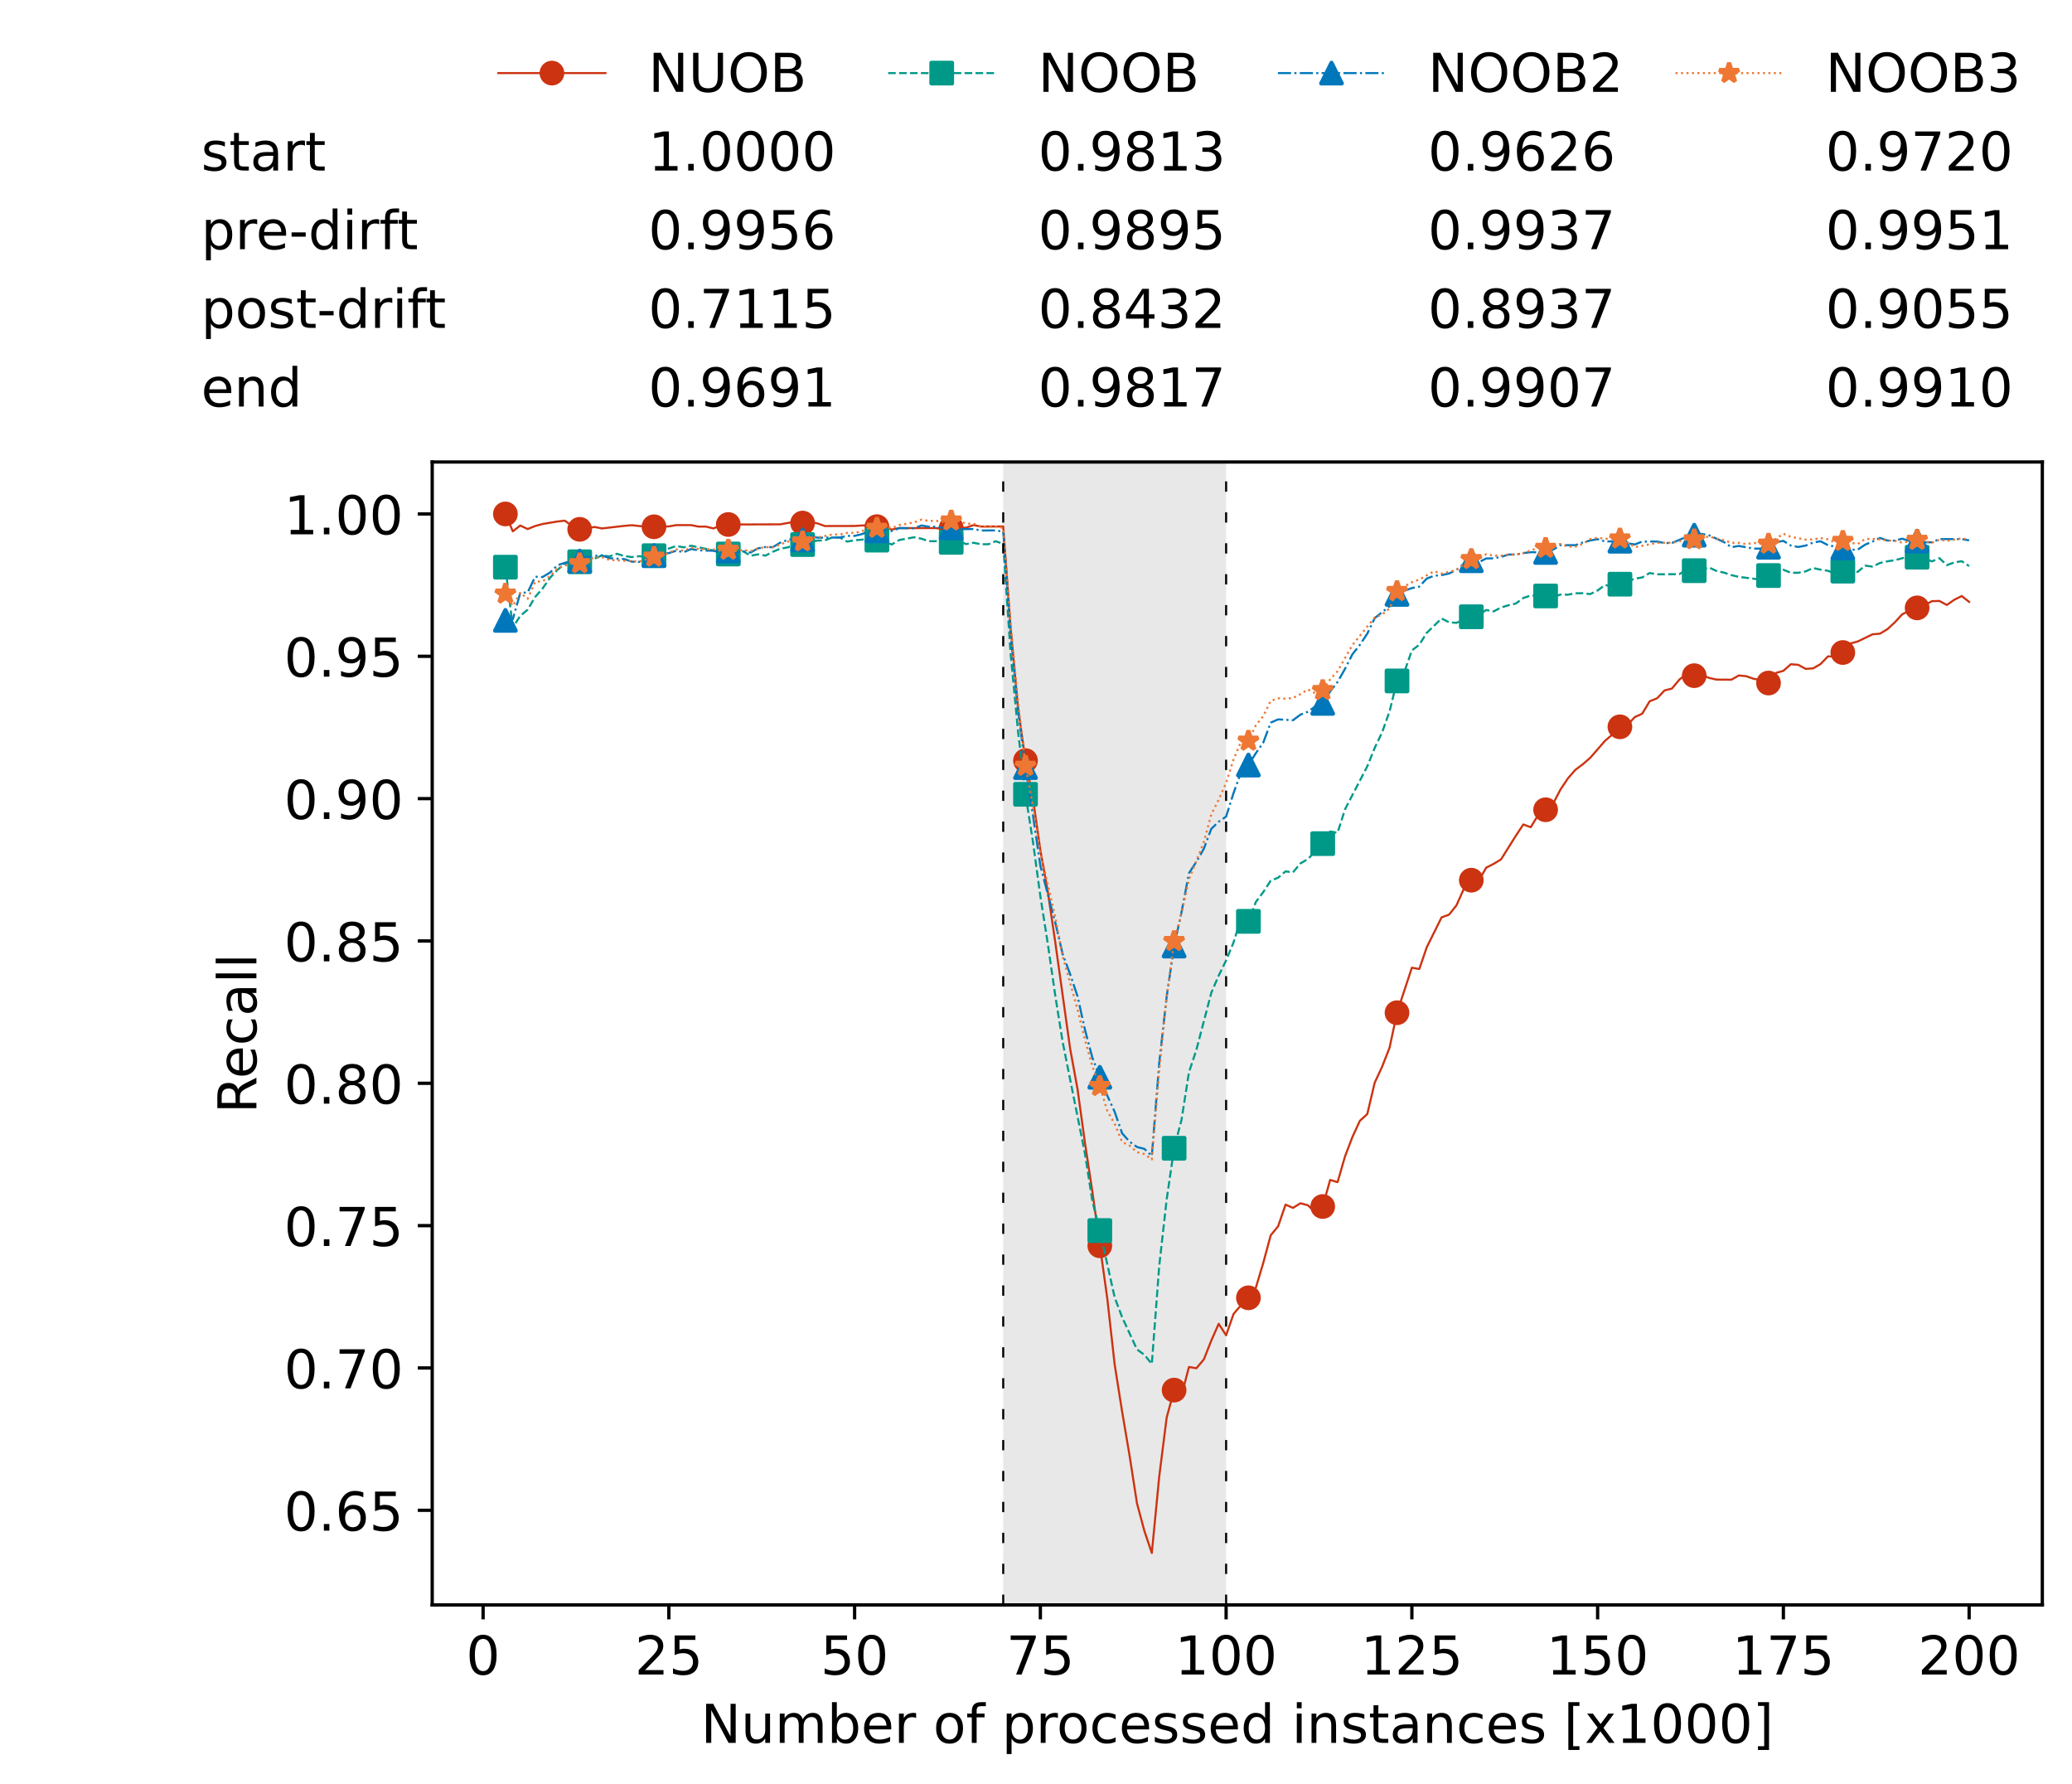 <?xml version="1.0" encoding="utf-8" standalone="no"?>
<!DOCTYPE svg PUBLIC "-//W3C//DTD SVG 1.1//EN"
  "http://www.w3.org/Graphics/SVG/1.1/DTD/svg11.dtd">
<!-- Created with matplotlib (https://matplotlib.org/) -->
<svg height="432.615pt" version="1.1" viewBox="0 0 502.65 432.615" width="502.65pt" xmlns="http://www.w3.org/2000/svg" xmlns:xlink="http://www.w3.org/1999/xlink">
 <defs>
  <style type="text/css">*{stroke-linecap:butt;stroke-linejoin:round;}</style>
 </defs>
 <g id="figure_1">
  <g id="patch_1">
   <path d="M 0 432.615 
L 502.65 432.615 
L 502.65 0 
L 0 0 
z
" style="fill:#ffffff;"/>
  </g>
  <g id="axes_1">
   <g id="patch_2">
    <path d="M 104.85 389.252 
L 495.45 389.252 
L 495.45 112.052 
L 104.85 112.052 
z
" style="fill:#ffffff;"/>
   </g>
   <g id="patch_3">
    <path clip-path="url(#p221408f4bb)" d="M 297.446 389.252 
L 297.446 112.052 
L 243.372 112.052 
L 243.372 389.252 
z
" style="fill:#d3d3d3;opacity:0.5;"/>
   </g>
   <g id="matplotlib.axis_1">
    <g id="xtick_1">
     <g id="line2d_1">
      <defs>
       <path d="M 0 0 
L 0 3.5 
" id="m25557d4a54" style="stroke:#000000;stroke-width:0.8;"/>
      </defs>
      <g>
       <use style="stroke:#000000;stroke-width:0.8;" x="117.197" xlink:href="#m25557d4a54" y="389.252"/>
      </g>
     </g>
     <g id="text_1">
      <!-- 0 -->
      <g transform="translate(113.061 406.13)scale(0.13 -0.13)">
       <defs>
        <path d="M 31.781 66.406 
Q 24.172 66.406 20.328 58.906 
Q 16.5 51.422 16.5 36.375 
Q 16.5 21.391 20.328 13.891 
Q 24.172 6.391 31.781 6.391 
Q 39.453 6.391 43.281 13.891 
Q 47.125 21.391 47.125 36.375 
Q 47.125 51.422 43.281 58.906 
Q 39.453 66.406 31.781 66.406 
z
M 31.781 74.219 
Q 44.047 74.219 50.516 64.516 
Q 56.984 54.828 56.984 36.375 
Q 56.984 17.969 50.516 8.266 
Q 44.047 -1.422 31.781 -1.422 
Q 19.531 -1.422 13.062 8.266 
Q 6.594 17.969 6.594 36.375 
Q 6.594 54.828 13.062 64.516 
Q 19.531 74.219 31.781 74.219 
z
" id="DejaVuSans-48"/>
       </defs>
       <use xlink:href="#DejaVuSans-48"/>
      </g>
     </g>
    </g>
    <g id="xtick_2">
     <g id="line2d_2">
      <g>
       <use style="stroke:#000000;stroke-width:0.8;" x="162.259" xlink:href="#m25557d4a54" y="389.252"/>
      </g>
     </g>
     <g id="text_2">
      <!-- 25 -->
      <g transform="translate(153.988 406.13)scale(0.13 -0.13)">
       <defs>
        <path d="M 19.188 8.297 
L 53.609 8.297 
L 53.609 0 
L 7.328 0 
L 7.328 8.297 
Q 12.938 14.109 22.625 23.891 
Q 32.328 33.688 34.812 36.531 
Q 39.547 41.844 41.422 45.531 
Q 43.312 49.219 43.312 52.781 
Q 43.312 58.594 39.234 62.25 
Q 35.156 65.922 28.609 65.922 
Q 23.969 65.922 18.812 64.312 
Q 13.672 62.703 7.812 59.422 
L 7.812 69.391 
Q 13.766 71.781 18.938 73 
Q 24.125 74.219 28.422 74.219 
Q 39.75 74.219 46.484 68.547 
Q 53.219 62.891 53.219 53.422 
Q 53.219 48.922 51.531 44.891 
Q 49.859 40.875 45.406 35.406 
Q 44.188 33.984 37.641 27.219 
Q 31.109 20.453 19.188 8.297 
z
" id="DejaVuSans-50"/>
        <path d="M 10.797 72.906 
L 49.516 72.906 
L 49.516 64.594 
L 19.828 64.594 
L 19.828 46.734 
Q 21.969 47.469 24.109 47.828 
Q 26.266 48.188 28.422 48.188 
Q 40.625 48.188 47.75 41.5 
Q 54.891 34.812 54.891 23.391 
Q 54.891 11.625 47.562 5.094 
Q 40.234 -1.422 26.906 -1.422 
Q 22.312 -1.422 17.547 -0.641 
Q 12.797 0.141 7.719 1.703 
L 7.719 11.625 
Q 12.109 9.234 16.797 8.062 
Q 21.484 6.891 26.703 6.891 
Q 35.156 6.891 40.078 11.328 
Q 45.016 15.766 45.016 23.391 
Q 45.016 31 40.078 35.438 
Q 35.156 39.891 26.703 39.891 
Q 22.75 39.891 18.812 39.016 
Q 14.891 38.141 10.797 36.281 
z
" id="DejaVuSans-53"/>
       </defs>
       <use xlink:href="#DejaVuSans-50"/>
       <use x="63.623" xlink:href="#DejaVuSans-53"/>
      </g>
     </g>
    </g>
    <g id="xtick_3">
     <g id="line2d_3">
      <g>
       <use style="stroke:#000000;stroke-width:0.8;" x="207.322" xlink:href="#m25557d4a54" y="389.252"/>
      </g>
     </g>
     <g id="text_3">
      <!-- 50 -->
      <g transform="translate(199.05 406.13)scale(0.13 -0.13)">
       <use xlink:href="#DejaVuSans-53"/>
       <use x="63.623" xlink:href="#DejaVuSans-48"/>
      </g>
     </g>
    </g>
    <g id="xtick_4">
     <g id="line2d_4">
      <g>
       <use style="stroke:#000000;stroke-width:0.8;" x="252.384" xlink:href="#m25557d4a54" y="389.252"/>
      </g>
     </g>
     <g id="text_4">
      <!-- 75 -->
      <g transform="translate(244.113 406.13)scale(0.13 -0.13)">
       <defs>
        <path d="M 8.203 72.906 
L 55.078 72.906 
L 55.078 68.703 
L 28.609 0 
L 18.312 0 
L 43.219 64.594 
L 8.203 64.594 
z
" id="DejaVuSans-55"/>
       </defs>
       <use xlink:href="#DejaVuSans-55"/>
       <use x="63.623" xlink:href="#DejaVuSans-53"/>
      </g>
     </g>
    </g>
    <g id="xtick_5">
     <g id="line2d_5">
      <g>
       <use style="stroke:#000000;stroke-width:0.8;" x="297.446" xlink:href="#m25557d4a54" y="389.252"/>
      </g>
     </g>
     <g id="text_5">
      <!-- 100 -->
      <g transform="translate(285.039 406.13)scale(0.13 -0.13)">
       <defs>
        <path d="M 12.406 8.297 
L 28.516 8.297 
L 28.516 63.922 
L 10.984 60.406 
L 10.984 69.391 
L 28.422 72.906 
L 38.281 72.906 
L 38.281 8.297 
L 54.391 8.297 
L 54.391 0 
L 12.406 0 
z
" id="DejaVuSans-49"/>
       </defs>
       <use xlink:href="#DejaVuSans-49"/>
       <use x="63.623" xlink:href="#DejaVuSans-48"/>
       <use x="127.246" xlink:href="#DejaVuSans-48"/>
      </g>
     </g>
    </g>
    <g id="xtick_6">
     <g id="line2d_6">
      <g>
       <use style="stroke:#000000;stroke-width:0.8;" x="342.509" xlink:href="#m25557d4a54" y="389.252"/>
      </g>
     </g>
     <g id="text_6">
      <!-- 125 -->
      <g transform="translate(330.102 406.13)scale(0.13 -0.13)">
       <use xlink:href="#DejaVuSans-49"/>
       <use x="63.623" xlink:href="#DejaVuSans-50"/>
       <use x="127.246" xlink:href="#DejaVuSans-53"/>
      </g>
     </g>
    </g>
    <g id="xtick_7">
     <g id="line2d_7">
      <g>
       <use style="stroke:#000000;stroke-width:0.8;" x="387.571" xlink:href="#m25557d4a54" y="389.252"/>
      </g>
     </g>
     <g id="text_7">
      <!-- 150 -->
      <g transform="translate(375.164 406.13)scale(0.13 -0.13)">
       <use xlink:href="#DejaVuSans-49"/>
       <use x="63.623" xlink:href="#DejaVuSans-53"/>
       <use x="127.246" xlink:href="#DejaVuSans-48"/>
      </g>
     </g>
    </g>
    <g id="xtick_8">
     <g id="line2d_8">
      <g>
       <use style="stroke:#000000;stroke-width:0.8;" x="432.633" xlink:href="#m25557d4a54" y="389.252"/>
      </g>
     </g>
     <g id="text_8">
      <!-- 175 -->
      <g transform="translate(420.226 406.13)scale(0.13 -0.13)">
       <use xlink:href="#DejaVuSans-49"/>
       <use x="63.623" xlink:href="#DejaVuSans-55"/>
       <use x="127.246" xlink:href="#DejaVuSans-53"/>
      </g>
     </g>
    </g>
    <g id="xtick_9">
     <g id="line2d_9">
      <g>
       <use style="stroke:#000000;stroke-width:0.8;" x="477.695" xlink:href="#m25557d4a54" y="389.252"/>
      </g>
     </g>
     <g id="text_9">
      <!-- 200 -->
      <g transform="translate(465.289 406.13)scale(0.13 -0.13)">
       <use xlink:href="#DejaVuSans-50"/>
       <use x="63.623" xlink:href="#DejaVuSans-48"/>
       <use x="127.246" xlink:href="#DejaVuSans-48"/>
      </g>
     </g>
    </g>
    <g id="text_10">
     <!-- Number of processed instances [x1000] -->
     <g transform="translate(170.025 422.711)scale(0.13 -0.13)">
      <defs>
       <path d="M 9.812 72.906 
L 23.094 72.906 
L 55.422 11.922 
L 55.422 72.906 
L 64.984 72.906 
L 64.984 0 
L 51.703 0 
L 19.391 60.984 
L 19.391 0 
L 9.812 0 
z
" id="DejaVuSans-78"/>
       <path d="M 8.5 21.578 
L 8.5 54.688 
L 17.484 54.688 
L 17.484 21.922 
Q 17.484 14.156 20.5 10.266 
Q 23.531 6.391 29.594 6.391 
Q 36.859 6.391 41.078 11.031 
Q 45.312 15.672 45.312 23.688 
L 45.312 54.688 
L 54.297 54.688 
L 54.297 0 
L 45.312 0 
L 45.312 8.406 
Q 42.047 3.422 37.719 1 
Q 33.406 -1.422 27.688 -1.422 
Q 18.266 -1.422 13.375 4.438 
Q 8.5 10.297 8.5 21.578 
z
M 31.109 56 
z
" id="DejaVuSans-117"/>
       <path d="M 52 44.188 
Q 55.375 50.25 60.062 53.125 
Q 64.75 56 71.094 56 
Q 79.641 56 84.281 50.016 
Q 88.922 44.047 88.922 33.016 
L 88.922 0 
L 79.891 0 
L 79.891 32.719 
Q 79.891 40.578 77.094 44.375 
Q 74.312 48.188 68.609 48.188 
Q 61.625 48.188 57.562 43.547 
Q 53.516 38.922 53.516 30.906 
L 53.516 0 
L 44.484 0 
L 44.484 32.719 
Q 44.484 40.625 41.703 44.406 
Q 38.922 48.188 33.109 48.188 
Q 26.219 48.188 22.156 43.531 
Q 18.109 38.875 18.109 30.906 
L 18.109 0 
L 9.078 0 
L 9.078 54.688 
L 18.109 54.688 
L 18.109 46.188 
Q 21.188 51.219 25.484 53.609 
Q 29.781 56 35.688 56 
Q 41.656 56 45.828 52.969 
Q 50 49.953 52 44.188 
z
" id="DejaVuSans-109"/>
       <path d="M 48.688 27.297 
Q 48.688 37.203 44.609 42.844 
Q 40.531 48.484 33.406 48.484 
Q 26.266 48.484 22.188 42.844 
Q 18.109 37.203 18.109 27.297 
Q 18.109 17.391 22.188 11.75 
Q 26.266 6.109 33.406 6.109 
Q 40.531 6.109 44.609 11.75 
Q 48.688 17.391 48.688 27.297 
z
M 18.109 46.391 
Q 20.953 51.266 25.266 53.625 
Q 29.594 56 35.594 56 
Q 45.562 56 51.781 48.094 
Q 58.016 40.188 58.016 27.297 
Q 58.016 14.406 51.781 6.484 
Q 45.562 -1.422 35.594 -1.422 
Q 29.594 -1.422 25.266 0.953 
Q 20.953 3.328 18.109 8.203 
L 18.109 0 
L 9.078 0 
L 9.078 75.984 
L 18.109 75.984 
z
" id="DejaVuSans-98"/>
       <path d="M 56.203 29.594 
L 56.203 25.203 
L 14.891 25.203 
Q 15.484 15.922 20.484 11.062 
Q 25.484 6.203 34.422 6.203 
Q 39.594 6.203 44.453 7.469 
Q 49.312 8.734 54.109 11.281 
L 54.109 2.781 
Q 49.266 0.734 44.188 -0.344 
Q 39.109 -1.422 33.891 -1.422 
Q 20.797 -1.422 13.156 6.188 
Q 5.516 13.812 5.516 26.812 
Q 5.516 40.234 12.766 48.109 
Q 20.016 56 32.328 56 
Q 43.359 56 49.781 48.891 
Q 56.203 41.797 56.203 29.594 
z
M 47.219 32.234 
Q 47.125 39.594 43.094 43.984 
Q 39.062 48.391 32.422 48.391 
Q 24.906 48.391 20.391 44.141 
Q 15.875 39.891 15.188 32.172 
z
" id="DejaVuSans-101"/>
       <path d="M 41.109 46.297 
Q 39.594 47.172 37.812 47.578 
Q 36.031 48 33.891 48 
Q 26.266 48 22.188 43.047 
Q 18.109 38.094 18.109 28.812 
L 18.109 0 
L 9.078 0 
L 9.078 54.688 
L 18.109 54.688 
L 18.109 46.188 
Q 20.953 51.172 25.484 53.578 
Q 30.031 56 36.531 56 
Q 37.453 56 38.578 55.875 
Q 39.703 55.766 41.062 55.516 
z
" id="DejaVuSans-114"/>
       <path id="DejaVuSans-32"/>
       <path d="M 30.609 48.391 
Q 23.391 48.391 19.188 42.75 
Q 14.984 37.109 14.984 27.297 
Q 14.984 17.484 19.156 11.844 
Q 23.344 6.203 30.609 6.203 
Q 37.797 6.203 41.984 11.859 
Q 46.188 17.531 46.188 27.297 
Q 46.188 37.016 41.984 42.703 
Q 37.797 48.391 30.609 48.391 
z
M 30.609 56 
Q 42.328 56 49.016 48.375 
Q 55.719 40.766 55.719 27.297 
Q 55.719 13.875 49.016 6.219 
Q 42.328 -1.422 30.609 -1.422 
Q 18.844 -1.422 12.172 6.219 
Q 5.516 13.875 5.516 27.297 
Q 5.516 40.766 12.172 48.375 
Q 18.844 56 30.609 56 
z
" id="DejaVuSans-111"/>
       <path d="M 37.109 75.984 
L 37.109 68.5 
L 28.516 68.5 
Q 23.688 68.5 21.797 66.547 
Q 19.922 64.594 19.922 59.516 
L 19.922 54.688 
L 34.719 54.688 
L 34.719 47.703 
L 19.922 47.703 
L 19.922 0 
L 10.891 0 
L 10.891 47.703 
L 2.297 47.703 
L 2.297 54.688 
L 10.891 54.688 
L 10.891 58.5 
Q 10.891 67.625 15.141 71.797 
Q 19.391 75.984 28.609 75.984 
z
" id="DejaVuSans-102"/>
       <path d="M 18.109 8.203 
L 18.109 -20.797 
L 9.078 -20.797 
L 9.078 54.688 
L 18.109 54.688 
L 18.109 46.391 
Q 20.953 51.266 25.266 53.625 
Q 29.594 56 35.594 56 
Q 45.562 56 51.781 48.094 
Q 58.016 40.188 58.016 27.297 
Q 58.016 14.406 51.781 6.484 
Q 45.562 -1.422 35.594 -1.422 
Q 29.594 -1.422 25.266 0.953 
Q 20.953 3.328 18.109 8.203 
z
M 48.688 27.297 
Q 48.688 37.203 44.609 42.844 
Q 40.531 48.484 33.406 48.484 
Q 26.266 48.484 22.188 42.844 
Q 18.109 37.203 18.109 27.297 
Q 18.109 17.391 22.188 11.75 
Q 26.266 6.109 33.406 6.109 
Q 40.531 6.109 44.609 11.75 
Q 48.688 17.391 48.688 27.297 
z
" id="DejaVuSans-112"/>
       <path d="M 48.781 52.594 
L 48.781 44.188 
Q 44.969 46.297 41.141 47.344 
Q 37.312 48.391 33.406 48.391 
Q 24.656 48.391 19.812 42.844 
Q 14.984 37.312 14.984 27.297 
Q 14.984 17.281 19.812 11.734 
Q 24.656 6.203 33.406 6.203 
Q 37.312 6.203 41.141 7.25 
Q 44.969 8.297 48.781 10.406 
L 48.781 2.094 
Q 45.016 0.344 40.984 -0.531 
Q 36.969 -1.422 32.422 -1.422 
Q 20.062 -1.422 12.781 6.344 
Q 5.516 14.109 5.516 27.297 
Q 5.516 40.672 12.859 48.328 
Q 20.219 56 33.016 56 
Q 37.156 56 41.109 55.141 
Q 45.062 54.297 48.781 52.594 
z
" id="DejaVuSans-99"/>
       <path d="M 44.281 53.078 
L 44.281 44.578 
Q 40.484 46.531 36.375 47.5 
Q 32.281 48.484 27.875 48.484 
Q 21.188 48.484 17.844 46.438 
Q 14.5 44.391 14.5 40.281 
Q 14.5 37.156 16.891 35.375 
Q 19.281 33.594 26.516 31.984 
L 29.594 31.297 
Q 39.156 29.25 43.188 25.516 
Q 47.219 21.781 47.219 15.094 
Q 47.219 7.469 41.188 3.016 
Q 35.156 -1.422 24.609 -1.422 
Q 20.219 -1.422 15.453 -0.562 
Q 10.688 0.297 5.422 2 
L 5.422 11.281 
Q 10.406 8.688 15.234 7.391 
Q 20.062 6.109 24.812 6.109 
Q 31.156 6.109 34.562 8.281 
Q 37.984 10.453 37.984 14.406 
Q 37.984 18.062 35.516 20.016 
Q 33.062 21.969 24.703 23.781 
L 21.578 24.516 
Q 13.234 26.266 9.516 29.906 
Q 5.812 33.547 5.812 39.891 
Q 5.812 47.609 11.281 51.797 
Q 16.75 56 26.812 56 
Q 31.781 56 36.172 55.266 
Q 40.578 54.547 44.281 53.078 
z
" id="DejaVuSans-115"/>
       <path d="M 45.406 46.391 
L 45.406 75.984 
L 54.391 75.984 
L 54.391 0 
L 45.406 0 
L 45.406 8.203 
Q 42.578 3.328 38.25 0.953 
Q 33.938 -1.422 27.875 -1.422 
Q 17.969 -1.422 11.734 6.484 
Q 5.516 14.406 5.516 27.297 
Q 5.516 40.188 11.734 48.094 
Q 17.969 56 27.875 56 
Q 33.938 56 38.25 53.625 
Q 42.578 51.266 45.406 46.391 
z
M 14.797 27.297 
Q 14.797 17.391 18.875 11.75 
Q 22.953 6.109 30.078 6.109 
Q 37.203 6.109 41.297 11.75 
Q 45.406 17.391 45.406 27.297 
Q 45.406 37.203 41.297 42.844 
Q 37.203 48.484 30.078 48.484 
Q 22.953 48.484 18.875 42.844 
Q 14.797 37.203 14.797 27.297 
z
" id="DejaVuSans-100"/>
       <path d="M 9.422 54.688 
L 18.406 54.688 
L 18.406 0 
L 9.422 0 
z
M 9.422 75.984 
L 18.406 75.984 
L 18.406 64.594 
L 9.422 64.594 
z
" id="DejaVuSans-105"/>
       <path d="M 54.891 33.016 
L 54.891 0 
L 45.906 0 
L 45.906 32.719 
Q 45.906 40.484 42.875 44.328 
Q 39.844 48.188 33.797 48.188 
Q 26.516 48.188 22.312 43.547 
Q 18.109 38.922 18.109 30.906 
L 18.109 0 
L 9.078 0 
L 9.078 54.688 
L 18.109 54.688 
L 18.109 46.188 
Q 21.344 51.125 25.703 53.562 
Q 30.078 56 35.797 56 
Q 45.219 56 50.047 50.172 
Q 54.891 44.344 54.891 33.016 
z
" id="DejaVuSans-110"/>
       <path d="M 18.312 70.219 
L 18.312 54.688 
L 36.812 54.688 
L 36.812 47.703 
L 18.312 47.703 
L 18.312 18.016 
Q 18.312 11.328 20.141 9.422 
Q 21.969 7.516 27.594 7.516 
L 36.812 7.516 
L 36.812 0 
L 27.594 0 
Q 17.188 0 13.234 3.875 
Q 9.281 7.766 9.281 18.016 
L 9.281 47.703 
L 2.688 47.703 
L 2.688 54.688 
L 9.281 54.688 
L 9.281 70.219 
z
" id="DejaVuSans-116"/>
       <path d="M 34.281 27.484 
Q 23.391 27.484 19.188 25 
Q 14.984 22.516 14.984 16.5 
Q 14.984 11.719 18.141 8.906 
Q 21.297 6.109 26.703 6.109 
Q 34.188 6.109 38.703 11.406 
Q 43.219 16.703 43.219 25.484 
L 43.219 27.484 
z
M 52.203 31.203 
L 52.203 0 
L 43.219 0 
L 43.219 8.297 
Q 40.141 3.328 35.547 0.953 
Q 30.953 -1.422 24.312 -1.422 
Q 15.922 -1.422 10.953 3.297 
Q 6 8.016 6 15.922 
Q 6 25.141 12.172 29.828 
Q 18.359 34.516 30.609 34.516 
L 43.219 34.516 
L 43.219 35.406 
Q 43.219 41.609 39.141 45 
Q 35.062 48.391 27.688 48.391 
Q 23 48.391 18.547 47.266 
Q 14.109 46.141 10.016 43.891 
L 10.016 52.203 
Q 14.938 54.109 19.578 55.047 
Q 24.219 56 28.609 56 
Q 40.484 56 46.344 49.844 
Q 52.203 43.703 52.203 31.203 
z
" id="DejaVuSans-97"/>
       <path d="M 8.594 75.984 
L 29.297 75.984 
L 29.297 69 
L 17.578 69 
L 17.578 -6.203 
L 29.297 -6.203 
L 29.297 -13.188 
L 8.594 -13.188 
z
" id="DejaVuSans-91"/>
       <path d="M 54.891 54.688 
L 35.109 28.078 
L 55.906 0 
L 45.312 0 
L 29.391 21.484 
L 13.484 0 
L 2.875 0 
L 24.125 28.609 
L 4.688 54.688 
L 15.281 54.688 
L 29.781 35.203 
L 44.281 54.688 
z
" id="DejaVuSans-120"/>
       <path d="M 30.422 75.984 
L 30.422 -13.188 
L 9.719 -13.188 
L 9.719 -6.203 
L 21.391 -6.203 
L 21.391 69 
L 9.719 69 
L 9.719 75.984 
z
" id="DejaVuSans-93"/>
      </defs>
      <use xlink:href="#DejaVuSans-78"/>
      <use x="74.805" xlink:href="#DejaVuSans-117"/>
      <use x="138.184" xlink:href="#DejaVuSans-109"/>
      <use x="235.596" xlink:href="#DejaVuSans-98"/>
      <use x="299.072" xlink:href="#DejaVuSans-101"/>
      <use x="360.596" xlink:href="#DejaVuSans-114"/>
      <use x="401.709" xlink:href="#DejaVuSans-32"/>
      <use x="433.496" xlink:href="#DejaVuSans-111"/>
      <use x="494.678" xlink:href="#DejaVuSans-102"/>
      <use x="529.883" xlink:href="#DejaVuSans-32"/>
      <use x="561.67" xlink:href="#DejaVuSans-112"/>
      <use x="625.146" xlink:href="#DejaVuSans-114"/>
      <use x="664.01" xlink:href="#DejaVuSans-111"/>
      <use x="725.191" xlink:href="#DejaVuSans-99"/>
      <use x="780.172" xlink:href="#DejaVuSans-101"/>
      <use x="841.695" xlink:href="#DejaVuSans-115"/>
      <use x="893.795" xlink:href="#DejaVuSans-115"/>
      <use x="945.895" xlink:href="#DejaVuSans-101"/>
      <use x="1007.418" xlink:href="#DejaVuSans-100"/>
      <use x="1070.895" xlink:href="#DejaVuSans-32"/>
      <use x="1102.682" xlink:href="#DejaVuSans-105"/>
      <use x="1130.465" xlink:href="#DejaVuSans-110"/>
      <use x="1193.844" xlink:href="#DejaVuSans-115"/>
      <use x="1245.943" xlink:href="#DejaVuSans-116"/>
      <use x="1285.152" xlink:href="#DejaVuSans-97"/>
      <use x="1346.432" xlink:href="#DejaVuSans-110"/>
      <use x="1409.811" xlink:href="#DejaVuSans-99"/>
      <use x="1464.791" xlink:href="#DejaVuSans-101"/>
      <use x="1526.314" xlink:href="#DejaVuSans-115"/>
      <use x="1578.414" xlink:href="#DejaVuSans-32"/>
      <use x="1610.201" xlink:href="#DejaVuSans-91"/>
      <use x="1649.215" xlink:href="#DejaVuSans-120"/>
      <use x="1708.395" xlink:href="#DejaVuSans-49"/>
      <use x="1772.018" xlink:href="#DejaVuSans-48"/>
      <use x="1835.641" xlink:href="#DejaVuSans-48"/>
      <use x="1899.264" xlink:href="#DejaVuSans-48"/>
      <use x="1962.887" xlink:href="#DejaVuSans-93"/>
     </g>
    </g>
   </g>
   <g id="matplotlib.axis_2">
    <g id="ytick_1">
     <g id="line2d_10">
      <defs>
       <path d="M 0 0 
L -3.5 0 
" id="mb440a18a5a" style="stroke:#000000;stroke-width:0.8;"/>
      </defs>
      <g>
       <use style="stroke:#000000;stroke-width:0.8;" x="104.85" xlink:href="#mb440a18a5a" y="366.299"/>
      </g>
     </g>
     <g id="text_11">
      <!-- 0.65 -->
      <g transform="translate(68.905 371.238)scale(0.13 -0.13)">
       <defs>
        <path d="M 10.688 12.406 
L 21 12.406 
L 21 0 
L 10.688 0 
z
" id="DejaVuSans-46"/>
        <path d="M 33.016 40.375 
Q 26.375 40.375 22.484 35.828 
Q 18.609 31.297 18.609 23.391 
Q 18.609 15.531 22.484 10.953 
Q 26.375 6.391 33.016 6.391 
Q 39.656 6.391 43.531 10.953 
Q 47.406 15.531 47.406 23.391 
Q 47.406 31.297 43.531 35.828 
Q 39.656 40.375 33.016 40.375 
z
M 52.594 71.297 
L 52.594 62.312 
Q 48.875 64.062 45.094 64.984 
Q 41.312 65.922 37.594 65.922 
Q 27.828 65.922 22.672 59.328 
Q 17.531 52.734 16.797 39.406 
Q 19.672 43.656 24.016 45.922 
Q 28.375 48.188 33.594 48.188 
Q 44.578 48.188 50.953 41.516 
Q 57.328 34.859 57.328 23.391 
Q 57.328 12.156 50.688 5.359 
Q 44.047 -1.422 33.016 -1.422 
Q 20.359 -1.422 13.672 8.266 
Q 6.984 17.969 6.984 36.375 
Q 6.984 53.656 15.188 63.938 
Q 23.391 74.219 37.203 74.219 
Q 40.922 74.219 44.703 73.484 
Q 48.484 72.75 52.594 71.297 
z
" id="DejaVuSans-54"/>
       </defs>
       <use xlink:href="#DejaVuSans-48"/>
       <use x="63.623" xlink:href="#DejaVuSans-46"/>
       <use x="95.41" xlink:href="#DejaVuSans-54"/>
       <use x="159.033" xlink:href="#DejaVuSans-53"/>
      </g>
     </g>
    </g>
    <g id="ytick_2">
     <g id="line2d_11">
      <g>
       <use style="stroke:#000000;stroke-width:0.8;" x="104.85" xlink:href="#mb440a18a5a" y="331.778"/>
      </g>
     </g>
     <g id="text_12">
      <!-- 0.70 -->
      <g transform="translate(68.905 336.717)scale(0.13 -0.13)">
       <use xlink:href="#DejaVuSans-48"/>
       <use x="63.623" xlink:href="#DejaVuSans-46"/>
       <use x="95.41" xlink:href="#DejaVuSans-55"/>
       <use x="159.033" xlink:href="#DejaVuSans-48"/>
      </g>
     </g>
    </g>
    <g id="ytick_3">
     <g id="line2d_12">
      <g>
       <use style="stroke:#000000;stroke-width:0.8;" x="104.85" xlink:href="#mb440a18a5a" y="297.257"/>
      </g>
     </g>
     <g id="text_13">
      <!-- 0.75 -->
      <g transform="translate(68.905 302.196)scale(0.13 -0.13)">
       <use xlink:href="#DejaVuSans-48"/>
       <use x="63.623" xlink:href="#DejaVuSans-46"/>
       <use x="95.41" xlink:href="#DejaVuSans-55"/>
       <use x="159.033" xlink:href="#DejaVuSans-53"/>
      </g>
     </g>
    </g>
    <g id="ytick_4">
     <g id="line2d_13">
      <g>
       <use style="stroke:#000000;stroke-width:0.8;" x="104.85" xlink:href="#mb440a18a5a" y="262.736"/>
      </g>
     </g>
     <g id="text_14">
      <!-- 0.80 -->
      <g transform="translate(68.905 267.675)scale(0.13 -0.13)">
       <defs>
        <path d="M 31.781 34.625 
Q 24.75 34.625 20.719 30.859 
Q 16.703 27.094 16.703 20.516 
Q 16.703 13.922 20.719 10.156 
Q 24.75 6.391 31.781 6.391 
Q 38.812 6.391 42.859 10.172 
Q 46.922 13.969 46.922 20.516 
Q 46.922 27.094 42.891 30.859 
Q 38.875 34.625 31.781 34.625 
z
M 21.922 38.812 
Q 15.578 40.375 12.031 44.719 
Q 8.5 49.078 8.5 55.328 
Q 8.5 64.062 14.719 69.141 
Q 20.953 74.219 31.781 74.219 
Q 42.672 74.219 48.875 69.141 
Q 55.078 64.062 55.078 55.328 
Q 55.078 49.078 51.531 44.719 
Q 48 40.375 41.703 38.812 
Q 48.828 37.156 52.797 32.312 
Q 56.781 27.484 56.781 20.516 
Q 56.781 9.906 50.312 4.234 
Q 43.844 -1.422 31.781 -1.422 
Q 19.734 -1.422 13.25 4.234 
Q 6.781 9.906 6.781 20.516 
Q 6.781 27.484 10.781 32.312 
Q 14.797 37.156 21.922 38.812 
z
M 18.312 54.391 
Q 18.312 48.734 21.844 45.562 
Q 25.391 42.391 31.781 42.391 
Q 38.141 42.391 41.719 45.562 
Q 45.312 48.734 45.312 54.391 
Q 45.312 60.062 41.719 63.234 
Q 38.141 66.406 31.781 66.406 
Q 25.391 66.406 21.844 63.234 
Q 18.312 60.062 18.312 54.391 
z
" id="DejaVuSans-56"/>
       </defs>
       <use xlink:href="#DejaVuSans-48"/>
       <use x="63.623" xlink:href="#DejaVuSans-46"/>
       <use x="95.41" xlink:href="#DejaVuSans-56"/>
       <use x="159.033" xlink:href="#DejaVuSans-48"/>
      </g>
     </g>
    </g>
    <g id="ytick_5">
     <g id="line2d_14">
      <g>
       <use style="stroke:#000000;stroke-width:0.8;" x="104.85" xlink:href="#mb440a18a5a" y="228.215"/>
      </g>
     </g>
     <g id="text_15">
      <!-- 0.85 -->
      <g transform="translate(68.905 233.154)scale(0.13 -0.13)">
       <use xlink:href="#DejaVuSans-48"/>
       <use x="63.623" xlink:href="#DejaVuSans-46"/>
       <use x="95.41" xlink:href="#DejaVuSans-56"/>
       <use x="159.033" xlink:href="#DejaVuSans-53"/>
      </g>
     </g>
    </g>
    <g id="ytick_6">
     <g id="line2d_15">
      <g>
       <use style="stroke:#000000;stroke-width:0.8;" x="104.85" xlink:href="#mb440a18a5a" y="193.694"/>
      </g>
     </g>
     <g id="text_16">
      <!-- 0.90 -->
      <g transform="translate(68.905 198.633)scale(0.13 -0.13)">
       <defs>
        <path d="M 10.984 1.516 
L 10.984 10.5 
Q 14.703 8.734 18.5 7.812 
Q 22.312 6.891 25.984 6.891 
Q 35.75 6.891 40.891 13.453 
Q 46.047 20.016 46.781 33.406 
Q 43.953 29.203 39.594 26.953 
Q 35.25 24.703 29.984 24.703 
Q 19.047 24.703 12.672 31.312 
Q 6.297 37.938 6.297 49.422 
Q 6.297 60.641 12.938 67.422 
Q 19.578 74.219 30.609 74.219 
Q 43.266 74.219 49.922 64.516 
Q 56.594 54.828 56.594 36.375 
Q 56.594 19.141 48.406 8.859 
Q 40.234 -1.422 26.422 -1.422 
Q 22.703 -1.422 18.891 -0.688 
Q 15.094 0.047 10.984 1.516 
z
M 30.609 32.422 
Q 37.25 32.422 41.125 36.953 
Q 45.016 41.5 45.016 49.422 
Q 45.016 57.281 41.125 61.844 
Q 37.25 66.406 30.609 66.406 
Q 23.969 66.406 20.094 61.844 
Q 16.219 57.281 16.219 49.422 
Q 16.219 41.5 20.094 36.953 
Q 23.969 32.422 30.609 32.422 
z
" id="DejaVuSans-57"/>
       </defs>
       <use xlink:href="#DejaVuSans-48"/>
       <use x="63.623" xlink:href="#DejaVuSans-46"/>
       <use x="95.41" xlink:href="#DejaVuSans-57"/>
       <use x="159.033" xlink:href="#DejaVuSans-48"/>
      </g>
     </g>
    </g>
    <g id="ytick_7">
     <g id="line2d_16">
      <g>
       <use style="stroke:#000000;stroke-width:0.8;" x="104.85" xlink:href="#mb440a18a5a" y="159.173"/>
      </g>
     </g>
     <g id="text_17">
      <!-- 0.95 -->
      <g transform="translate(68.905 164.112)scale(0.13 -0.13)">
       <use xlink:href="#DejaVuSans-48"/>
       <use x="63.623" xlink:href="#DejaVuSans-46"/>
       <use x="95.41" xlink:href="#DejaVuSans-57"/>
       <use x="159.033" xlink:href="#DejaVuSans-53"/>
      </g>
     </g>
    </g>
    <g id="ytick_8">
     <g id="line2d_17">
      <g>
       <use style="stroke:#000000;stroke-width:0.8;" x="104.85" xlink:href="#mb440a18a5a" y="124.652"/>
      </g>
     </g>
     <g id="text_18">
      <!-- 1.00 -->
      <g transform="translate(68.905 129.591)scale(0.13 -0.13)">
       <use xlink:href="#DejaVuSans-49"/>
       <use x="63.623" xlink:href="#DejaVuSans-46"/>
       <use x="95.41" xlink:href="#DejaVuSans-48"/>
       <use x="159.033" xlink:href="#DejaVuSans-48"/>
      </g>
     </g>
    </g>
    <g id="text_19">
     <!-- Recall -->
     <g transform="translate(62.201 270.044)rotate(-90)scale(0.13 -0.13)">
      <defs>
       <path d="M 44.391 34.188 
Q 47.562 33.109 50.562 29.594 
Q 53.562 26.078 56.594 19.922 
L 66.609 0 
L 56 0 
L 46.688 18.703 
Q 43.062 26.031 39.672 28.422 
Q 36.281 30.812 30.422 30.812 
L 19.672 30.812 
L 19.672 0 
L 9.812 0 
L 9.812 72.906 
L 32.078 72.906 
Q 44.578 72.906 50.734 67.672 
Q 56.891 62.453 56.891 51.906 
Q 56.891 45.016 53.688 40.469 
Q 50.484 35.938 44.391 34.188 
z
M 19.672 64.797 
L 19.672 38.922 
L 32.078 38.922 
Q 39.203 38.922 42.844 42.219 
Q 46.484 45.516 46.484 51.906 
Q 46.484 58.297 42.844 61.547 
Q 39.203 64.797 32.078 64.797 
z
" id="DejaVuSans-82"/>
       <path d="M 9.422 75.984 
L 18.406 75.984 
L 18.406 0 
L 9.422 0 
z
" id="DejaVuSans-108"/>
      </defs>
      <use xlink:href="#DejaVuSans-82"/>
      <use x="64.982" xlink:href="#DejaVuSans-101"/>
      <use x="126.506" xlink:href="#DejaVuSans-99"/>
      <use x="181.486" xlink:href="#DejaVuSans-97"/>
      <use x="242.766" xlink:href="#DejaVuSans-108"/>
      <use x="270.549" xlink:href="#DejaVuSans-108"/>
     </g>
    </g>
   </g>
   <g id="line2d_18"/>
   <g id="line2d_19"/>
   <g id="line2d_20"/>
   <g id="line2d_21"/>
   <g id="line2d_22"/>
   <g id="line2d_23">
    <path clip-path="url(#p221408f4bb)" d="M 122.605 124.652 
L 124.407 128.862 
L 126.21 127.458 
L 128.012 128.312 
L 129.815 127.58 
L 131.617 127.092 
L 135.222 126.482 
L 137.024 126.278 
L 138.827 127.585 
L 140.629 128.382 
L 144.234 127.808 
L 146.037 128.163 
L 151.444 127.543 
L 153.247 127.383 
L 156.852 127.764 
L 162.259 127.669 
L 164.062 127.358 
L 167.667 127.358 
L 169.469 127.721 
L 171.272 127.721 
L 173.074 128.164 
L 174.877 127.429 
L 176.679 127.211 
L 189.297 127.169 
L 192.902 126.514 
L 194.704 126.863 
L 196.507 126.537 
L 198.309 126.943 
L 200.112 127.583 
L 207.322 127.564 
L 209.124 127.447 
L 210.927 127.447 
L 212.729 127.732 
L 214.532 127.732 
L 216.334 128.443 
L 218.137 128.08 
L 227.149 128.08 
L 228.952 128.372 
L 230.754 128.024 
L 234.359 127.989 
L 236.162 127.35 
L 237.964 127.705 
L 243.372 127.686 
L 245.174 152.311 
L 246.976 171.793 
L 248.779 184.48 
L 250.581 193.618 
L 252.384 206.208 
L 254.186 216.23 
L 255.989 228.45 
L 259.594 254.262 
L 261.396 264.125 
L 263.199 277.159 
L 265.001 289.05 
L 268.606 314.842 
L 270.409 330.947 
L 272.211 342.331 
L 274.014 352.959 
L 275.816 364.574 
L 277.619 371.309 
L 279.421 376.652 
L 281.224 358.05 
L 283.026 343.807 
L 284.829 337.151 
L 286.631 338.424 
L 288.434 331.545 
L 290.236 331.844 
L 292.039 329.709 
L 293.841 325.156 
L 295.644 321.068 
L 297.446 323.851 
L 299.249 318.679 
L 301.051 316.563 
L 302.854 314.761 
L 304.656 312.312 
L 306.459 306.297 
L 308.261 299.605 
L 310.064 297.414 
L 311.866 292.167 
L 313.669 292.952 
L 315.471 291.836 
L 317.274 292.306 
L 319.076 294.044 
L 320.879 292.616 
L 322.681 286.173 
L 324.484 286.715 
L 326.286 280.477 
L 328.089 275.755 
L 329.891 271.837 
L 331.694 270.189 
L 333.496 262.57 
L 335.299 258.692 
L 337.101 254.092 
L 338.904 245.618 
L 342.509 234.697 
L 344.311 235.026 
L 346.114 229.756 
L 349.719 222.487 
L 351.521 221.842 
L 353.324 219.576 
L 355.126 215.557 
L 356.928 213.478 
L 358.731 213.638 
L 360.533 210.439 
L 362.336 209.526 
L 364.138 208.434 
L 367.743 202.683 
L 369.546 199.957 
L 371.348 200.628 
L 373.151 197.676 
L 374.953 196.393 
L 376.756 194.942 
L 378.558 191.485 
L 380.361 188.787 
L 382.163 186.718 
L 383.966 185.366 
L 385.768 183.801 
L 389.373 179.661 
L 391.176 178.126 
L 392.978 176.279 
L 394.781 175.85 
L 396.583 173.917 
L 398.386 173.101 
L 400.188 170.086 
L 401.991 169.365 
L 403.793 167.465 
L 405.596 166.996 
L 407.398 164.833 
L 409.201 163.394 
L 411.003 163.871 
L 412.806 163.662 
L 414.608 164.419 
L 416.411 164.821 
L 420.016 164.85 
L 421.818 163.827 
L 423.621 164.002 
L 425.423 164.629 
L 427.226 164.976 
L 429.028 165.659 
L 430.831 163.208 
L 432.633 162.703 
L 434.436 161.1 
L 436.238 161.239 
L 438.041 162.226 
L 439.843 162.1 
L 441.646 161.06 
L 443.448 159.197 
L 445.251 159.231 
L 447.053 158.256 
L 448.856 156.072 
L 450.658 155.585 
L 454.263 153.842 
L 456.066 153.688 
L 457.868 152.596 
L 459.671 150.936 
L 461.473 148.974 
L 463.276 148.074 
L 466.881 146.773 
L 468.683 145.798 
L 470.485 145.752 
L 472.288 146.726 
L 474.09 145.469 
L 475.893 144.558 
L 477.695 145.981 
L 477.695 145.981 
" style="fill:none;stroke:#cc3311;stroke-linecap:square;stroke-width:0.5;"/>
    <defs>
     <path d="M 0 2.5 
C 0.663 2.5 1.299 2.237 1.768 1.768 
C 2.237 1.299 2.5 0.663 2.5 0 
C 2.5 -0.663 2.237 -1.299 1.768 -1.768 
C 1.299 -2.237 0.663 -2.5 0 -2.5 
C -0.663 -2.5 -1.299 -2.237 -1.768 -1.768 
C -2.237 -1.299 -2.5 -0.663 -2.5 0 
C -2.5 0.663 -2.237 1.299 -1.768 1.768 
C -1.299 2.237 -0.663 2.5 0 2.5 
z
" id="ma3d0e71529" style="stroke:#cc3311;"/>
    </defs>
    <g clip-path="url(#p221408f4bb)">
     <use style="fill:#cc3311;stroke:#cc3311;" x="122.605" xlink:href="#ma3d0e71529" y="124.652"/>
     <use style="fill:#cc3311;stroke:#cc3311;" x="140.629" xlink:href="#ma3d0e71529" y="128.382"/>
     <use style="fill:#cc3311;stroke:#cc3311;" x="158.654" xlink:href="#ma3d0e71529" y="127.764"/>
     <use style="fill:#cc3311;stroke:#cc3311;" x="176.679" xlink:href="#ma3d0e71529" y="127.211"/>
     <use style="fill:#cc3311;stroke:#cc3311;" x="194.704" xlink:href="#ma3d0e71529" y="126.863"/>
     <use style="fill:#cc3311;stroke:#cc3311;" x="212.729" xlink:href="#ma3d0e71529" y="127.732"/>
     <use style="fill:#cc3311;stroke:#cc3311;" x="230.754" xlink:href="#ma3d0e71529" y="128.024"/>
     <use style="fill:#cc3311;stroke:#cc3311;" x="248.779" xlink:href="#ma3d0e71529" y="184.48"/>
     <use style="fill:#cc3311;stroke:#cc3311;" x="266.804" xlink:href="#ma3d0e71529" y="302.144"/>
     <use style="fill:#cc3311;stroke:#cc3311;" x="284.829" xlink:href="#ma3d0e71529" y="337.151"/>
     <use style="fill:#cc3311;stroke:#cc3311;" x="302.854" xlink:href="#ma3d0e71529" y="314.761"/>
     <use style="fill:#cc3311;stroke:#cc3311;" x="320.879" xlink:href="#ma3d0e71529" y="292.616"/>
     <use style="fill:#cc3311;stroke:#cc3311;" x="338.904" xlink:href="#ma3d0e71529" y="245.618"/>
     <use style="fill:#cc3311;stroke:#cc3311;" x="356.928" xlink:href="#ma3d0e71529" y="213.478"/>
     <use style="fill:#cc3311;stroke:#cc3311;" x="374.953" xlink:href="#ma3d0e71529" y="196.393"/>
     <use style="fill:#cc3311;stroke:#cc3311;" x="392.978" xlink:href="#ma3d0e71529" y="176.279"/>
     <use style="fill:#cc3311;stroke:#cc3311;" x="411.003" xlink:href="#ma3d0e71529" y="163.871"/>
     <use style="fill:#cc3311;stroke:#cc3311;" x="429.028" xlink:href="#ma3d0e71529" y="165.659"/>
     <use style="fill:#cc3311;stroke:#cc3311;" x="447.053" xlink:href="#ma3d0e71529" y="158.256"/>
     <use style="fill:#cc3311;stroke:#cc3311;" x="465.078" xlink:href="#ma3d0e71529" y="147.431"/>
    </g>
   </g>
   <g id="line2d_24"/>
   <g id="line2d_25"/>
   <g id="line2d_26"/>
   <g id="line2d_27"/>
   <g id="line2d_28">
    <path clip-path="url(#p221408f4bb)" d="M 122.605 137.557 
L 124.407 152.154 
L 126.21 149.379 
L 128.012 147.862 
L 129.815 144.789 
L 131.617 142.741 
L 133.419 140.157 
L 135.222 138.219 
L 137.024 136.711 
L 138.827 136.24 
L 140.629 136.25 
L 142.432 135.284 
L 144.234 135.487 
L 146.037 134.713 
L 147.839 134.954 
L 149.642 134.31 
L 151.444 134.86 
L 153.247 135.109 
L 155.049 134.898 
L 156.852 135.049 
L 158.654 134.771 
L 160.457 133.643 
L 164.062 132.42 
L 165.864 132.747 
L 167.667 132.355 
L 173.074 133.51 
L 174.877 134.21 
L 176.679 134.36 
L 178.482 134.36 
L 180.284 133.696 
L 182.087 134.786 
L 183.889 134.458 
L 185.692 134.764 
L 187.494 133.813 
L 189.297 133.079 
L 191.099 132.756 
L 192.902 132.092 
L 194.704 132.074 
L 196.507 131.414 
L 198.309 131.108 
L 200.112 131.064 
L 201.914 130.345 
L 203.717 130.345 
L 205.519 131.363 
L 207.322 131.014 
L 209.124 130.897 
L 210.927 130.435 
L 212.729 131.003 
L 214.532 131.348 
L 216.334 132.06 
L 218.137 130.97 
L 221.742 130.309 
L 223.544 130.657 
L 225.347 131.263 
L 227.149 131.263 
L 228.952 131.556 
L 230.754 131.533 
L 232.557 131.216 
L 234.359 131.958 
L 236.162 131.639 
L 237.964 131.994 
L 239.767 131.994 
L 241.569 131.265 
L 243.372 131.923 
L 245.174 158.598 
L 246.976 177.475 
L 248.779 192.648 
L 250.581 204.149 
L 252.384 217.372 
L 254.186 228.879 
L 255.989 241.404 
L 257.791 252.713 
L 263.199 279.788 
L 265.001 291.341 
L 266.804 298.456 
L 270.409 314.672 
L 272.211 319.446 
L 275.816 327.277 
L 277.619 328.587 
L 279.421 330.806 
L 281.224 306.979 
L 283.026 290.887 
L 284.829 278.494 
L 286.631 271.58 
L 288.434 260.053 
L 290.236 254.596 
L 293.841 240.819 
L 295.644 236.61 
L 297.446 232.937 
L 299.249 228.563 
L 301.051 222.831 
L 302.854 223.457 
L 304.656 218.757 
L 306.459 216.36 
L 308.261 213.597 
L 310.064 212.864 
L 311.866 211.338 
L 313.669 211.574 
L 315.471 209.402 
L 317.274 208.358 
L 320.879 204.605 
L 322.681 201.657 
L 324.484 201.974 
L 326.286 196.295 
L 331.694 185.856 
L 333.496 181.386 
L 335.299 177.596 
L 337.101 172.509 
L 338.904 165.148 
L 340.706 162.907 
L 342.509 157.751 
L 344.311 156.367 
L 346.114 153.49 
L 349.719 149.997 
L 351.521 150.92 
L 353.324 151.066 
L 355.126 150.254 
L 356.928 149.59 
L 358.731 149.107 
L 360.533 147.951 
L 362.336 148.284 
L 364.138 147.341 
L 365.941 146.798 
L 367.743 146.372 
L 369.546 145.032 
L 371.348 144.424 
L 374.953 144.54 
L 376.756 144.823 
L 378.558 144.196 
L 380.361 144.232 
L 382.163 143.891 
L 383.966 143.872 
L 385.768 144.091 
L 387.571 143.205 
L 389.373 141.871 
L 391.176 142.281 
L 394.781 141.01 
L 396.583 140.358 
L 398.386 140.045 
L 400.188 138.978 
L 401.991 139.293 
L 407.398 139.249 
L 409.201 138.17 
L 411.003 138.408 
L 412.806 138.126 
L 414.608 137.632 
L 416.411 138.482 
L 418.213 138.878 
L 420.016 139.483 
L 421.818 139.907 
L 427.226 140.587 
L 429.028 139.591 
L 430.831 138.769 
L 432.633 138.185 
L 434.436 138.918 
L 436.238 138.918 
L 438.041 138.576 
L 439.843 137.763 
L 441.646 138.16 
L 443.448 138.432 
L 445.251 139.174 
L 447.053 138.514 
L 448.856 138.722 
L 450.658 138.699 
L 452.461 137.185 
L 454.263 137.422 
L 456.066 136.542 
L 457.868 136.139 
L 459.671 135.863 
L 461.473 135.392 
L 463.276 134.792 
L 466.881 135.429 
L 468.683 136.154 
L 470.485 135.38 
L 472.288 137.072 
L 474.09 136.409 
L 475.893 136.108 
L 477.695 137.295 
L 477.695 137.295 
" style="fill:none;stroke:#009988;stroke-dasharray:1.85,0.8;stroke-dashoffset:0;stroke-width:0.5;"/>
    <defs>
     <path d="M -2.5 2.5 
L 2.5 2.5 
L 2.5 -2.5 
L -2.5 -2.5 
z
" id="m68c02519fb" style="stroke:#009988;stroke-linejoin:miter;"/>
    </defs>
    <g clip-path="url(#p221408f4bb)">
     <use style="fill:#009988;stroke:#009988;stroke-linejoin:miter;" x="122.605" xlink:href="#m68c02519fb" y="137.557"/>
     <use style="fill:#009988;stroke:#009988;stroke-linejoin:miter;" x="140.629" xlink:href="#m68c02519fb" y="136.25"/>
     <use style="fill:#009988;stroke:#009988;stroke-linejoin:miter;" x="158.654" xlink:href="#m68c02519fb" y="134.771"/>
     <use style="fill:#009988;stroke:#009988;stroke-linejoin:miter;" x="176.679" xlink:href="#m68c02519fb" y="134.36"/>
     <use style="fill:#009988;stroke:#009988;stroke-linejoin:miter;" x="194.704" xlink:href="#m68c02519fb" y="132.074"/>
     <use style="fill:#009988;stroke:#009988;stroke-linejoin:miter;" x="212.729" xlink:href="#m68c02519fb" y="131.003"/>
     <use style="fill:#009988;stroke:#009988;stroke-linejoin:miter;" x="230.754" xlink:href="#m68c02519fb" y="131.533"/>
     <use style="fill:#009988;stroke:#009988;stroke-linejoin:miter;" x="248.779" xlink:href="#m68c02519fb" y="192.648"/>
     <use style="fill:#009988;stroke:#009988;stroke-linejoin:miter;" x="266.804" xlink:href="#m68c02519fb" y="298.456"/>
     <use style="fill:#009988;stroke:#009988;stroke-linejoin:miter;" x="284.829" xlink:href="#m68c02519fb" y="278.494"/>
     <use style="fill:#009988;stroke:#009988;stroke-linejoin:miter;" x="302.854" xlink:href="#m68c02519fb" y="223.457"/>
     <use style="fill:#009988;stroke:#009988;stroke-linejoin:miter;" x="320.879" xlink:href="#m68c02519fb" y="204.605"/>
     <use style="fill:#009988;stroke:#009988;stroke-linejoin:miter;" x="338.904" xlink:href="#m68c02519fb" y="165.148"/>
     <use style="fill:#009988;stroke:#009988;stroke-linejoin:miter;" x="356.928" xlink:href="#m68c02519fb" y="149.59"/>
     <use style="fill:#009988;stroke:#009988;stroke-linejoin:miter;" x="374.953" xlink:href="#m68c02519fb" y="144.54"/>
     <use style="fill:#009988;stroke:#009988;stroke-linejoin:miter;" x="392.978" xlink:href="#m68c02519fb" y="141.689"/>
     <use style="fill:#009988;stroke:#009988;stroke-linejoin:miter;" x="411.003" xlink:href="#m68c02519fb" y="138.408"/>
     <use style="fill:#009988;stroke:#009988;stroke-linejoin:miter;" x="429.028" xlink:href="#m68c02519fb" y="139.591"/>
     <use style="fill:#009988;stroke:#009988;stroke-linejoin:miter;" x="447.053" xlink:href="#m68c02519fb" y="138.514"/>
     <use style="fill:#009988;stroke:#009988;stroke-linejoin:miter;" x="465.078" xlink:href="#m68c02519fb" y="135.134"/>
    </g>
   </g>
   <g id="line2d_29"/>
   <g id="line2d_30"/>
   <g id="line2d_31"/>
   <g id="line2d_32"/>
   <g id="line2d_33">
    <path clip-path="url(#p221408f4bb)" d="M 122.605 150.462 
L 124.407 150.187 
L 126.21 143.806 
L 128.012 143.682 
L 129.815 139.876 
L 131.617 139.954 
L 133.419 138.876 
L 135.222 137.098 
L 137.024 136.506 
L 138.827 136.055 
L 140.629 136.082 
L 142.432 135.13 
L 144.234 134.834 
L 146.037 134.687 
L 147.839 135.385 
L 151.444 135.6 
L 153.247 136.216 
L 155.049 136.286 
L 156.852 136.036 
L 158.654 134.746 
L 162.259 134.14 
L 164.062 133.571 
L 165.864 133.93 
L 167.667 133.146 
L 169.469 133.485 
L 173.074 133.571 
L 174.877 133.916 
L 176.679 133.698 
L 178.482 134.024 
L 180.284 133.692 
L 182.087 134.012 
L 183.889 132.987 
L 185.692 132.67 
L 187.494 132.707 
L 189.297 131.606 
L 191.099 130.96 
L 192.902 130.628 
L 194.704 130.977 
L 196.507 130 
L 198.309 130.406 
L 203.717 130.355 
L 205.519 129.974 
L 207.322 129.974 
L 209.124 129.531 
L 210.927 128.819 
L 212.729 128.778 
L 214.532 128.452 
L 216.334 128.808 
L 218.137 128.081 
L 221.742 128.121 
L 223.544 127.451 
L 225.347 127.753 
L 227.149 127.753 
L 228.952 128.046 
L 230.754 128.023 
L 232.557 128.349 
L 236.162 128.302 
L 237.964 128.662 
L 241.569 128.642 
L 243.372 128.971 
L 245.174 153.58 
L 246.976 172.379 
L 248.779 186.175 
L 250.581 197.682 
L 252.384 209.995 
L 255.989 223.703 
L 257.791 231.392 
L 259.594 236.238 
L 261.396 241.625 
L 263.199 249.727 
L 265.001 256.542 
L 268.606 265.711 
L 270.409 269.655 
L 272.211 274.855 
L 274.014 276.89 
L 275.816 278.18 
L 277.619 278.639 
L 279.421 280.365 
L 281.224 257.74 
L 283.026 241.715 
L 284.829 229.449 
L 286.631 221.23 
L 288.434 211.773 
L 290.236 209.006 
L 292.039 205.858 
L 293.841 201.026 
L 295.644 199.288 
L 297.446 198.041 
L 299.249 192.332 
L 301.051 187.382 
L 302.854 185.549 
L 304.656 182.675 
L 306.459 180.104 
L 308.261 175.265 
L 310.064 174.473 
L 313.669 174.681 
L 315.471 173.33 
L 317.274 172.625 
L 319.076 171.32 
L 320.879 170.589 
L 322.681 167.699 
L 324.484 165.396 
L 326.286 162.223 
L 328.089 158.68 
L 329.891 156.401 
L 331.694 153.682 
L 333.496 149.909 
L 337.101 147.039 
L 338.904 144.165 
L 340.706 143.273 
L 342.509 142.631 
L 344.311 142.274 
L 346.114 140.32 
L 347.916 139.637 
L 349.719 139.48 
L 351.521 139.101 
L 353.324 138.202 
L 355.126 136.733 
L 356.928 136.004 
L 358.731 136.358 
L 360.533 135.45 
L 362.336 135.412 
L 364.138 135.077 
L 365.941 134.497 
L 367.743 134.484 
L 369.546 134.143 
L 371.348 133.923 
L 374.953 133.99 
L 376.756 133.314 
L 378.558 132.212 
L 382.163 132.23 
L 383.966 131.572 
L 385.768 131.093 
L 387.571 130.768 
L 389.373 131.33 
L 392.978 131.265 
L 394.781 131.747 
L 396.583 132.053 
L 398.386 131.348 
L 401.991 131.338 
L 403.793 131.706 
L 405.596 131.682 
L 409.201 130.187 
L 412.806 129.484 
L 414.608 129.833 
L 418.213 131.471 
L 420.016 132.715 
L 421.818 132.409 
L 425.423 133.055 
L 427.226 133.055 
L 429.028 132.723 
L 430.831 131.49 
L 432.633 131.185 
L 434.436 132.31 
L 436.238 132.659 
L 438.041 132.324 
L 439.843 131.582 
L 441.646 131.276 
L 443.448 132.218 
L 448.856 133.335 
L 450.658 133.312 
L 452.461 132.101 
L 454.263 131.342 
L 456.066 130.462 
L 457.868 131.095 
L 459.671 131.123 
L 461.473 130.652 
L 463.276 131.232 
L 465.078 131.232 
L 466.881 131.527 
L 468.683 131.527 
L 470.485 130.754 
L 475.893 130.744 
L 477.695 131.06 
L 477.695 131.06 
" style="fill:none;stroke:#0077bb;stroke-dasharray:3.2,0.8,0.5,0.8;stroke-dashoffset:0;stroke-width:0.5;"/>
    <defs>
     <path d="M 0 -2.5 
L -2.5 2.5 
L 2.5 2.5 
z
" id="ma2f33eea0f" style="stroke:#0077bb;stroke-linejoin:miter;"/>
    </defs>
    <g clip-path="url(#p221408f4bb)">
     <use style="fill:#0077bb;stroke:#0077bb;stroke-linejoin:miter;" x="122.605" xlink:href="#ma2f33eea0f" y="150.462"/>
     <use style="fill:#0077bb;stroke:#0077bb;stroke-linejoin:miter;" x="140.629" xlink:href="#ma2f33eea0f" y="136.082"/>
     <use style="fill:#0077bb;stroke:#0077bb;stroke-linejoin:miter;" x="158.654" xlink:href="#ma2f33eea0f" y="134.746"/>
     <use style="fill:#0077bb;stroke:#0077bb;stroke-linejoin:miter;" x="176.679" xlink:href="#ma2f33eea0f" y="133.698"/>
     <use style="fill:#0077bb;stroke:#0077bb;stroke-linejoin:miter;" x="194.704" xlink:href="#ma2f33eea0f" y="130.977"/>
     <use style="fill:#0077bb;stroke:#0077bb;stroke-linejoin:miter;" x="212.729" xlink:href="#ma2f33eea0f" y="128.778"/>
     <use style="fill:#0077bb;stroke:#0077bb;stroke-linejoin:miter;" x="230.754" xlink:href="#ma2f33eea0f" y="128.023"/>
     <use style="fill:#0077bb;stroke:#0077bb;stroke-linejoin:miter;" x="248.779" xlink:href="#ma2f33eea0f" y="186.175"/>
     <use style="fill:#0077bb;stroke:#0077bb;stroke-linejoin:miter;" x="266.804" xlink:href="#ma2f33eea0f" y="261.275"/>
     <use style="fill:#0077bb;stroke:#0077bb;stroke-linejoin:miter;" x="284.829" xlink:href="#ma2f33eea0f" y="229.449"/>
     <use style="fill:#0077bb;stroke:#0077bb;stroke-linejoin:miter;" x="302.854" xlink:href="#ma2f33eea0f" y="185.549"/>
     <use style="fill:#0077bb;stroke:#0077bb;stroke-linejoin:miter;" x="320.879" xlink:href="#ma2f33eea0f" y="170.589"/>
     <use style="fill:#0077bb;stroke:#0077bb;stroke-linejoin:miter;" x="338.904" xlink:href="#ma2f33eea0f" y="144.165"/>
     <use style="fill:#0077bb;stroke:#0077bb;stroke-linejoin:miter;" x="356.928" xlink:href="#ma2f33eea0f" y="136.004"/>
     <use style="fill:#0077bb;stroke:#0077bb;stroke-linejoin:miter;" x="374.953" xlink:href="#ma2f33eea0f" y="133.99"/>
     <use style="fill:#0077bb;stroke:#0077bb;stroke-linejoin:miter;" x="392.978" xlink:href="#ma2f33eea0f" y="131.265"/>
     <use style="fill:#0077bb;stroke:#0077bb;stroke-linejoin:miter;" x="411.003" xlink:href="#ma2f33eea0f" y="129.804"/>
     <use style="fill:#0077bb;stroke:#0077bb;stroke-linejoin:miter;" x="429.028" xlink:href="#ma2f33eea0f" y="132.723"/>
     <use style="fill:#0077bb;stroke:#0077bb;stroke-linejoin:miter;" x="447.053" xlink:href="#ma2f33eea0f" y="132.934"/>
     <use style="fill:#0077bb;stroke:#0077bb;stroke-linejoin:miter;" x="465.078" xlink:href="#ma2f33eea0f" y="131.232"/>
    </g>
   </g>
   <g id="line2d_34"/>
   <g id="line2d_35"/>
   <g id="line2d_36"/>
   <g id="line2d_37"/>
   <g id="line2d_38">
    <path clip-path="url(#p221408f4bb)" d="M 122.605 144.009 
L 124.407 146.96 
L 126.21 143.786 
L 128.012 145.222 
L 129.815 141.108 
L 131.617 140.981 
L 133.419 139.756 
L 135.222 137.868 
L 137.024 137.191 
L 138.827 136.671 
L 140.629 136.642 
L 142.432 135.643 
L 144.234 135.308 
L 146.037 135.127 
L 147.839 135.796 
L 155.049 136.224 
L 158.654 135.045 
L 160.457 134.759 
L 162.259 134.119 
L 164.062 133.239 
L 165.864 133.598 
L 167.667 132.814 
L 169.469 133.153 
L 173.074 133.239 
L 174.877 133.584 
L 176.679 133.366 
L 178.482 133.692 
L 180.284 133.36 
L 182.087 133.68 
L 183.889 133.011 
L 185.692 132.694 
L 187.494 132.731 
L 191.099 131.352 
L 194.704 131.333 
L 196.507 130.356 
L 198.309 130.356 
L 201.914 129.633 
L 203.717 129.633 
L 205.519 129.251 
L 207.322 129.251 
L 209.124 128.809 
L 210.927 128.097 
L 212.729 128.056 
L 214.532 127.73 
L 216.334 128.086 
L 218.137 127.359 
L 221.742 126.698 
L 223.544 126.027 
L 225.347 126.33 
L 227.149 126.33 
L 228.952 126.623 
L 230.754 126.274 
L 232.557 126.274 
L 234.359 127.016 
L 236.162 127.016 
L 237.964 127.728 
L 241.569 127.709 
L 243.372 128.037 
L 245.174 151.621 
L 246.976 170.42 
L 248.779 185.785 
L 250.581 195.6 
L 252.384 206.646 
L 255.989 222.384 
L 257.791 231.907 
L 261.396 244.792 
L 263.199 252.189 
L 265.001 258.665 
L 266.804 263.427 
L 268.606 269.379 
L 270.409 272.559 
L 272.211 276.966 
L 274.014 277.823 
L 275.816 279.437 
L 277.619 279.895 
L 279.421 281.211 
L 281.224 259.611 
L 283.026 241.737 
L 284.829 228.273 
L 286.631 221.472 
L 288.434 213.281 
L 292.039 204.237 
L 293.841 197.561 
L 295.644 193.964 
L 297.446 189.87 
L 299.249 184.181 
L 301.051 179.93 
L 302.854 179.685 
L 304.656 175.891 
L 306.459 173.711 
L 308.261 169.975 
L 310.064 169.382 
L 311.866 169.445 
L 313.669 169.288 
L 315.471 168.349 
L 317.274 167.217 
L 319.076 168.129 
L 320.879 167.403 
L 322.681 164.786 
L 324.484 162.786 
L 328.089 156.427 
L 333.496 149.758 
L 335.299 149.045 
L 337.101 147.553 
L 338.904 143.389 
L 340.706 142.227 
L 342.509 141.218 
L 344.311 140.548 
L 347.916 138.553 
L 349.719 139.102 
L 353.324 138.25 
L 355.126 136.743 
L 356.928 135.638 
L 358.731 135.617 
L 360.533 134.406 
L 362.336 134.758 
L 364.138 134.779 
L 365.941 134.507 
L 367.743 134.495 
L 369.546 134.153 
L 373.151 132.879 
L 374.953 132.911 
L 376.756 132.235 
L 378.558 131.921 
L 380.361 132.585 
L 382.163 132.585 
L 383.966 131.927 
L 385.768 130.751 
L 387.571 130.425 
L 389.373 130.673 
L 392.978 130.635 
L 394.781 131.493 
L 396.583 132.715 
L 401.991 131.662 
L 405.596 131.634 
L 409.201 130.887 
L 411.003 130.839 
L 414.608 130.098 
L 416.411 130.645 
L 418.213 131.025 
L 420.016 131.647 
L 421.818 131.647 
L 423.621 131.979 
L 425.423 131.665 
L 427.226 131.899 
L 429.028 131.902 
L 432.633 129.447 
L 434.436 130.198 
L 438.041 130.878 
L 439.843 130.807 
L 441.646 130.502 
L 443.448 130.816 
L 445.251 131.558 
L 447.053 131.223 
L 450.658 131.95 
L 452.461 130.739 
L 454.263 130.691 
L 456.066 130.796 
L 457.868 131.113 
L 459.671 131.14 
L 461.473 131.611 
L 465.078 130.976 
L 468.683 131.623 
L 470.485 130.873 
L 472.288 131.201 
L 475.893 130.569 
L 477.695 130.886 
L 477.695 130.886 
" style="fill:none;stroke:#ee7733;stroke-dasharray:0.5,0.825;stroke-dashoffset:0;stroke-width:0.5;"/>
    <defs>
     <path d="M 0 -2.5 
L -0.561 -0.773 
L -2.378 -0.773 
L -0.908 0.295 
L -1.469 2.023 
L -0 0.955 
L 1.469 2.023 
L 0.908 0.295 
L 2.378 -0.773 
L 0.561 -0.773 
z
" id="m9614c5ac5f" style="stroke:#ee7733;stroke-linejoin:bevel;"/>
    </defs>
    <g clip-path="url(#p221408f4bb)">
     <use style="fill:#ee7733;stroke:#ee7733;stroke-linejoin:bevel;" x="122.605" xlink:href="#m9614c5ac5f" y="144.009"/>
     <use style="fill:#ee7733;stroke:#ee7733;stroke-linejoin:bevel;" x="140.629" xlink:href="#m9614c5ac5f" y="136.642"/>
     <use style="fill:#ee7733;stroke:#ee7733;stroke-linejoin:bevel;" x="158.654" xlink:href="#m9614c5ac5f" y="135.045"/>
     <use style="fill:#ee7733;stroke:#ee7733;stroke-linejoin:bevel;" x="176.679" xlink:href="#m9614c5ac5f" y="133.366"/>
     <use style="fill:#ee7733;stroke:#ee7733;stroke-linejoin:bevel;" x="194.704" xlink:href="#m9614c5ac5f" y="131.333"/>
     <use style="fill:#ee7733;stroke:#ee7733;stroke-linejoin:bevel;" x="212.729" xlink:href="#m9614c5ac5f" y="128.056"/>
     <use style="fill:#ee7733;stroke:#ee7733;stroke-linejoin:bevel;" x="230.754" xlink:href="#m9614c5ac5f" y="126.274"/>
     <use style="fill:#ee7733;stroke:#ee7733;stroke-linejoin:bevel;" x="248.779" xlink:href="#m9614c5ac5f" y="185.785"/>
     <use style="fill:#ee7733;stroke:#ee7733;stroke-linejoin:bevel;" x="266.804" xlink:href="#m9614c5ac5f" y="263.427"/>
     <use style="fill:#ee7733;stroke:#ee7733;stroke-linejoin:bevel;" x="284.829" xlink:href="#m9614c5ac5f" y="228.273"/>
     <use style="fill:#ee7733;stroke:#ee7733;stroke-linejoin:bevel;" x="302.854" xlink:href="#m9614c5ac5f" y="179.685"/>
     <use style="fill:#ee7733;stroke:#ee7733;stroke-linejoin:bevel;" x="320.879" xlink:href="#m9614c5ac5f" y="167.403"/>
     <use style="fill:#ee7733;stroke:#ee7733;stroke-linejoin:bevel;" x="338.904" xlink:href="#m9614c5ac5f" y="143.389"/>
     <use style="fill:#ee7733;stroke:#ee7733;stroke-linejoin:bevel;" x="356.928" xlink:href="#m9614c5ac5f" y="135.638"/>
     <use style="fill:#ee7733;stroke:#ee7733;stroke-linejoin:bevel;" x="374.953" xlink:href="#m9614c5ac5f" y="132.911"/>
     <use style="fill:#ee7733;stroke:#ee7733;stroke-linejoin:bevel;" x="392.978" xlink:href="#m9614c5ac5f" y="130.635"/>
     <use style="fill:#ee7733;stroke:#ee7733;stroke-linejoin:bevel;" x="411.003" xlink:href="#m9614c5ac5f" y="130.839"/>
     <use style="fill:#ee7733;stroke:#ee7733;stroke-linejoin:bevel;" x="429.028" xlink:href="#m9614c5ac5f" y="131.902"/>
     <use style="fill:#ee7733;stroke:#ee7733;stroke-linejoin:bevel;" x="447.053" xlink:href="#m9614c5ac5f" y="131.223"/>
     <use style="fill:#ee7733;stroke:#ee7733;stroke-linejoin:bevel;" x="465.078" xlink:href="#m9614c5ac5f" y="130.976"/>
    </g>
   </g>
   <g id="line2d_39"/>
   <g id="line2d_40"/>
   <g id="line2d_41"/>
   <g id="line2d_42"/>
   <g id="line2d_43">
    <path clip-path="url(#p221408f4bb)" d="M 243.372 389.252 
L 243.372 112.052 
" style="fill:none;stroke:#000000;stroke-dasharray:2.5,5;stroke-dashoffset:0;stroke-width:0.5;"/>
   </g>
   <g id="line2d_44">
    <path clip-path="url(#p221408f4bb)" d="M 297.446 389.252 
L 297.446 112.052 
" style="fill:none;stroke:#000000;stroke-dasharray:2.5,5;stroke-dashoffset:0;stroke-width:0.5;"/>
   </g>
   <g id="patch_4">
    <path d="M 104.85 389.252 
L 104.85 112.052 
" style="fill:none;stroke:#000000;stroke-linecap:square;stroke-linejoin:miter;stroke-width:0.8;"/>
   </g>
   <g id="patch_5">
    <path d="M 495.45 389.252 
L 495.45 112.052 
" style="fill:none;stroke:#000000;stroke-linecap:square;stroke-linejoin:miter;stroke-width:0.8;"/>
   </g>
   <g id="patch_6">
    <path d="M 104.85 389.252 
L 495.45 389.252 
" style="fill:none;stroke:#000000;stroke-linecap:square;stroke-linejoin:miter;stroke-width:0.8;"/>
   </g>
   <g id="patch_7">
    <path d="M 104.85 112.052 
L 495.45 112.052 
" style="fill:none;stroke:#000000;stroke-linecap:square;stroke-linejoin:miter;stroke-width:0.8;"/>
   </g>
   <g id="legend_1">
    <g id="line2d_45"/>
    <g id="line2d_46"/>
    <g id="text_20">
     <!--   -->
     <g transform="translate(48.8 22.278)scale(0.13 -0.13)">
      <use xlink:href="#DejaVuSans-32"/>
     </g>
    </g>
    <g id="line2d_47"/>
    <g id="line2d_48"/>
    <g id="text_21">
     <!-- start -->
     <g transform="translate(48.8 41.36)scale(0.13 -0.13)">
      <use xlink:href="#DejaVuSans-115"/>
      <use x="52.1" xlink:href="#DejaVuSans-116"/>
      <use x="91.309" xlink:href="#DejaVuSans-97"/>
      <use x="152.588" xlink:href="#DejaVuSans-114"/>
      <use x="193.701" xlink:href="#DejaVuSans-116"/>
     </g>
    </g>
    <g id="line2d_49"/>
    <g id="line2d_50"/>
    <g id="text_22">
     <!-- pre-dirft -->
     <g transform="translate(48.8 60.441)scale(0.13 -0.13)">
      <defs>
       <path d="M 4.891 31.391 
L 31.203 31.391 
L 31.203 23.391 
L 4.891 23.391 
z
" id="DejaVuSans-45"/>
      </defs>
      <use xlink:href="#DejaVuSans-112"/>
      <use x="63.477" xlink:href="#DejaVuSans-114"/>
      <use x="102.34" xlink:href="#DejaVuSans-101"/>
      <use x="163.863" xlink:href="#DejaVuSans-45"/>
      <use x="199.947" xlink:href="#DejaVuSans-100"/>
      <use x="263.424" xlink:href="#DejaVuSans-105"/>
      <use x="291.207" xlink:href="#DejaVuSans-114"/>
      <use x="332.32" xlink:href="#DejaVuSans-102"/>
      <use x="365.775" xlink:href="#DejaVuSans-116"/>
     </g>
    </g>
    <g id="line2d_51"/>
    <g id="line2d_52"/>
    <g id="text_23">
     <!-- post-drift -->
     <g transform="translate(48.8 79.523)scale(0.13 -0.13)">
      <use xlink:href="#DejaVuSans-112"/>
      <use x="63.477" xlink:href="#DejaVuSans-111"/>
      <use x="124.658" xlink:href="#DejaVuSans-115"/>
      <use x="176.758" xlink:href="#DejaVuSans-116"/>
      <use x="215.967" xlink:href="#DejaVuSans-45"/>
      <use x="252.051" xlink:href="#DejaVuSans-100"/>
      <use x="315.527" xlink:href="#DejaVuSans-114"/>
      <use x="356.641" xlink:href="#DejaVuSans-105"/>
      <use x="384.424" xlink:href="#DejaVuSans-102"/>
      <use x="417.879" xlink:href="#DejaVuSans-116"/>
     </g>
    </g>
    <g id="line2d_53"/>
    <g id="line2d_54"/>
    <g id="text_24">
     <!-- end -->
     <g transform="translate(48.8 98.604)scale(0.13 -0.13)">
      <use xlink:href="#DejaVuSans-101"/>
      <use x="61.523" xlink:href="#DejaVuSans-110"/>
      <use x="124.902" xlink:href="#DejaVuSans-100"/>
     </g>
    </g>
    <g id="line2d_55">
     <path d="M 120.892 17.728 
L 146.892 17.728 
" style="fill:none;stroke:#cc3311;stroke-linecap:square;stroke-width:0.5;"/>
    </g>
    <g id="line2d_56">
     <g>
      <use style="fill:#cc3311;stroke:#cc3311;" x="133.892" xlink:href="#ma3d0e71529" y="17.728"/>
     </g>
    </g>
    <g id="text_25">
     <!-- NUOB -->
     <g transform="translate(157.292 22.278)scale(0.13 -0.13)">
      <defs>
       <path d="M 8.688 72.906 
L 18.609 72.906 
L 18.609 28.609 
Q 18.609 16.891 22.844 11.734 
Q 27.094 6.594 36.625 6.594 
Q 46.094 6.594 50.344 11.734 
Q 54.594 16.891 54.594 28.609 
L 54.594 72.906 
L 64.5 72.906 
L 64.5 27.391 
Q 64.5 13.141 57.438 5.859 
Q 50.391 -1.422 36.625 -1.422 
Q 22.797 -1.422 15.734 5.859 
Q 8.688 13.141 8.688 27.391 
z
" id="DejaVuSans-85"/>
       <path d="M 39.406 66.219 
Q 28.656 66.219 22.328 58.203 
Q 16.016 50.203 16.016 36.375 
Q 16.016 22.609 22.328 14.594 
Q 28.656 6.594 39.406 6.594 
Q 50.141 6.594 56.422 14.594 
Q 62.703 22.609 62.703 36.375 
Q 62.703 50.203 56.422 58.203 
Q 50.141 66.219 39.406 66.219 
z
M 39.406 74.219 
Q 54.734 74.219 63.906 63.938 
Q 73.094 53.656 73.094 36.375 
Q 73.094 19.141 63.906 8.859 
Q 54.734 -1.422 39.406 -1.422 
Q 24.031 -1.422 14.812 8.828 
Q 5.609 19.094 5.609 36.375 
Q 5.609 53.656 14.812 63.938 
Q 24.031 74.219 39.406 74.219 
z
" id="DejaVuSans-79"/>
       <path d="M 19.672 34.812 
L 19.672 8.109 
L 35.5 8.109 
Q 43.453 8.109 47.281 11.406 
Q 51.125 14.703 51.125 21.484 
Q 51.125 28.328 47.281 31.562 
Q 43.453 34.812 35.5 34.812 
z
M 19.672 64.797 
L 19.672 42.828 
L 34.281 42.828 
Q 41.5 42.828 45.031 45.531 
Q 48.578 48.25 48.578 53.812 
Q 48.578 59.328 45.031 62.062 
Q 41.5 64.797 34.281 64.797 
z
M 9.812 72.906 
L 35.016 72.906 
Q 46.297 72.906 52.391 68.219 
Q 58.5 63.531 58.5 54.891 
Q 58.5 48.188 55.375 44.234 
Q 52.25 40.281 46.188 39.312 
Q 53.469 37.75 57.5 32.781 
Q 61.531 27.828 61.531 20.406 
Q 61.531 10.641 54.891 5.312 
Q 48.25 0 35.984 0 
L 9.812 0 
z
" id="DejaVuSans-66"/>
      </defs>
      <use xlink:href="#DejaVuSans-78"/>
      <use x="74.805" xlink:href="#DejaVuSans-85"/>
      <use x="147.998" xlink:href="#DejaVuSans-79"/>
      <use x="226.709" xlink:href="#DejaVuSans-66"/>
     </g>
    </g>
    <g id="line2d_57"/>
    <g id="line2d_58"/>
    <g id="text_26">
     <!-- 1.0000 -->
     <g transform="translate(157.292 41.36)scale(0.13 -0.13)">
      <use xlink:href="#DejaVuSans-49"/>
      <use x="63.623" xlink:href="#DejaVuSans-46"/>
      <use x="95.41" xlink:href="#DejaVuSans-48"/>
      <use x="159.033" xlink:href="#DejaVuSans-48"/>
      <use x="222.656" xlink:href="#DejaVuSans-48"/>
      <use x="286.279" xlink:href="#DejaVuSans-48"/>
     </g>
    </g>
    <g id="line2d_59"/>
    <g id="line2d_60"/>
    <g id="text_27">
     <!-- 0.9956 -->
     <g transform="translate(157.292 60.441)scale(0.13 -0.13)">
      <use xlink:href="#DejaVuSans-48"/>
      <use x="63.623" xlink:href="#DejaVuSans-46"/>
      <use x="95.41" xlink:href="#DejaVuSans-57"/>
      <use x="159.033" xlink:href="#DejaVuSans-57"/>
      <use x="222.656" xlink:href="#DejaVuSans-53"/>
      <use x="286.279" xlink:href="#DejaVuSans-54"/>
     </g>
    </g>
    <g id="line2d_61"/>
    <g id="line2d_62"/>
    <g id="text_28">
     <!-- 0.7115 -->
     <g transform="translate(157.292 79.523)scale(0.13 -0.13)">
      <use xlink:href="#DejaVuSans-48"/>
      <use x="63.623" xlink:href="#DejaVuSans-46"/>
      <use x="95.41" xlink:href="#DejaVuSans-55"/>
      <use x="159.033" xlink:href="#DejaVuSans-49"/>
      <use x="222.656" xlink:href="#DejaVuSans-49"/>
      <use x="286.279" xlink:href="#DejaVuSans-53"/>
     </g>
    </g>
    <g id="line2d_63"/>
    <g id="line2d_64"/>
    <g id="text_29">
     <!-- 0.9691 -->
     <g transform="translate(157.292 98.604)scale(0.13 -0.13)">
      <use xlink:href="#DejaVuSans-48"/>
      <use x="63.623" xlink:href="#DejaVuSans-46"/>
      <use x="95.41" xlink:href="#DejaVuSans-57"/>
      <use x="159.033" xlink:href="#DejaVuSans-54"/>
      <use x="222.656" xlink:href="#DejaVuSans-57"/>
      <use x="286.279" xlink:href="#DejaVuSans-49"/>
     </g>
    </g>
    <g id="line2d_65">
     <path d="M 215.452 17.728 
L 241.452 17.728 
" style="fill:none;stroke:#009988;stroke-dasharray:1.85,0.8;stroke-dashoffset:0;stroke-width:0.5;"/>
    </g>
    <g id="line2d_66">
     <g>
      <use style="fill:#009988;stroke:#009988;stroke-linejoin:miter;" x="228.452" xlink:href="#m68c02519fb" y="17.728"/>
     </g>
    </g>
    <g id="text_30">
     <!-- NOOB -->
     <g transform="translate(251.852 22.278)scale(0.13 -0.13)">
      <use xlink:href="#DejaVuSans-78"/>
      <use x="74.805" xlink:href="#DejaVuSans-79"/>
      <use x="153.516" xlink:href="#DejaVuSans-79"/>
      <use x="232.227" xlink:href="#DejaVuSans-66"/>
     </g>
    </g>
    <g id="line2d_67"/>
    <g id="line2d_68"/>
    <g id="text_31">
     <!-- 0.9813 -->
     <g transform="translate(251.852 41.36)scale(0.13 -0.13)">
      <defs>
       <path d="M 40.578 39.312 
Q 47.656 37.797 51.625 33 
Q 55.609 28.219 55.609 21.188 
Q 55.609 10.406 48.188 4.484 
Q 40.766 -1.422 27.094 -1.422 
Q 22.516 -1.422 17.656 -0.516 
Q 12.797 0.391 7.625 2.203 
L 7.625 11.719 
Q 11.719 9.328 16.594 8.109 
Q 21.484 6.891 26.812 6.891 
Q 36.078 6.891 40.938 10.547 
Q 45.797 14.203 45.797 21.188 
Q 45.797 27.641 41.281 31.266 
Q 36.766 34.906 28.719 34.906 
L 20.219 34.906 
L 20.219 43.016 
L 29.109 43.016 
Q 36.375 43.016 40.234 45.922 
Q 44.094 48.828 44.094 54.297 
Q 44.094 59.906 40.109 62.906 
Q 36.141 65.922 28.719 65.922 
Q 24.656 65.922 20.016 65.031 
Q 15.375 64.156 9.812 62.312 
L 9.812 71.094 
Q 15.438 72.656 20.344 73.438 
Q 25.25 74.219 29.594 74.219 
Q 40.828 74.219 47.359 69.109 
Q 53.906 64.016 53.906 55.328 
Q 53.906 49.266 50.438 45.094 
Q 46.969 40.922 40.578 39.312 
z
" id="DejaVuSans-51"/>
      </defs>
      <use xlink:href="#DejaVuSans-48"/>
      <use x="63.623" xlink:href="#DejaVuSans-46"/>
      <use x="95.41" xlink:href="#DejaVuSans-57"/>
      <use x="159.033" xlink:href="#DejaVuSans-56"/>
      <use x="222.656" xlink:href="#DejaVuSans-49"/>
      <use x="286.279" xlink:href="#DejaVuSans-51"/>
     </g>
    </g>
    <g id="line2d_69"/>
    <g id="line2d_70"/>
    <g id="text_32">
     <!-- 0.9895 -->
     <g transform="translate(251.852 60.441)scale(0.13 -0.13)">
      <use xlink:href="#DejaVuSans-48"/>
      <use x="63.623" xlink:href="#DejaVuSans-46"/>
      <use x="95.41" xlink:href="#DejaVuSans-57"/>
      <use x="159.033" xlink:href="#DejaVuSans-56"/>
      <use x="222.656" xlink:href="#DejaVuSans-57"/>
      <use x="286.279" xlink:href="#DejaVuSans-53"/>
     </g>
    </g>
    <g id="line2d_71"/>
    <g id="line2d_72"/>
    <g id="text_33">
     <!-- 0.8432 -->
     <g transform="translate(251.852 79.523)scale(0.13 -0.13)">
      <defs>
       <path d="M 37.797 64.312 
L 12.891 25.391 
L 37.797 25.391 
z
M 35.203 72.906 
L 47.609 72.906 
L 47.609 25.391 
L 58.016 25.391 
L 58.016 17.188 
L 47.609 17.188 
L 47.609 0 
L 37.797 0 
L 37.797 17.188 
L 4.891 17.188 
L 4.891 26.703 
z
" id="DejaVuSans-52"/>
      </defs>
      <use xlink:href="#DejaVuSans-48"/>
      <use x="63.623" xlink:href="#DejaVuSans-46"/>
      <use x="95.41" xlink:href="#DejaVuSans-56"/>
      <use x="159.033" xlink:href="#DejaVuSans-52"/>
      <use x="222.656" xlink:href="#DejaVuSans-51"/>
      <use x="286.279" xlink:href="#DejaVuSans-50"/>
     </g>
    </g>
    <g id="line2d_73"/>
    <g id="line2d_74"/>
    <g id="text_34">
     <!-- 0.9817 -->
     <g transform="translate(251.852 98.604)scale(0.13 -0.13)">
      <use xlink:href="#DejaVuSans-48"/>
      <use x="63.623" xlink:href="#DejaVuSans-46"/>
      <use x="95.41" xlink:href="#DejaVuSans-57"/>
      <use x="159.033" xlink:href="#DejaVuSans-56"/>
      <use x="222.656" xlink:href="#DejaVuSans-49"/>
      <use x="286.279" xlink:href="#DejaVuSans-55"/>
     </g>
    </g>
    <g id="line2d_75">
     <path d="M 310.012 17.728 
L 336.012 17.728 
" style="fill:none;stroke:#0077bb;stroke-dasharray:3.2,0.8,0.5,0.8;stroke-dashoffset:0;stroke-width:0.5;"/>
    </g>
    <g id="line2d_76">
     <g>
      <use style="fill:#0077bb;stroke:#0077bb;stroke-linejoin:miter;" x="323.012" xlink:href="#ma2f33eea0f" y="17.728"/>
     </g>
    </g>
    <g id="text_35">
     <!-- NOOB2 -->
     <g transform="translate(346.412 22.278)scale(0.13 -0.13)">
      <use xlink:href="#DejaVuSans-78"/>
      <use x="74.805" xlink:href="#DejaVuSans-79"/>
      <use x="153.516" xlink:href="#DejaVuSans-79"/>
      <use x="232.227" xlink:href="#DejaVuSans-66"/>
      <use x="300.83" xlink:href="#DejaVuSans-50"/>
     </g>
    </g>
    <g id="line2d_77"/>
    <g id="line2d_78"/>
    <g id="text_36">
     <!-- 0.9626 -->
     <g transform="translate(346.412 41.36)scale(0.13 -0.13)">
      <use xlink:href="#DejaVuSans-48"/>
      <use x="63.623" xlink:href="#DejaVuSans-46"/>
      <use x="95.41" xlink:href="#DejaVuSans-57"/>
      <use x="159.033" xlink:href="#DejaVuSans-54"/>
      <use x="222.656" xlink:href="#DejaVuSans-50"/>
      <use x="286.279" xlink:href="#DejaVuSans-54"/>
     </g>
    </g>
    <g id="line2d_79"/>
    <g id="line2d_80"/>
    <g id="text_37">
     <!-- 0.9937 -->
     <g transform="translate(346.412 60.441)scale(0.13 -0.13)">
      <use xlink:href="#DejaVuSans-48"/>
      <use x="63.623" xlink:href="#DejaVuSans-46"/>
      <use x="95.41" xlink:href="#DejaVuSans-57"/>
      <use x="159.033" xlink:href="#DejaVuSans-57"/>
      <use x="222.656" xlink:href="#DejaVuSans-51"/>
      <use x="286.279" xlink:href="#DejaVuSans-55"/>
     </g>
    </g>
    <g id="line2d_81"/>
    <g id="line2d_82"/>
    <g id="text_38">
     <!-- 0.8937 -->
     <g transform="translate(346.412 79.523)scale(0.13 -0.13)">
      <use xlink:href="#DejaVuSans-48"/>
      <use x="63.623" xlink:href="#DejaVuSans-46"/>
      <use x="95.41" xlink:href="#DejaVuSans-56"/>
      <use x="159.033" xlink:href="#DejaVuSans-57"/>
      <use x="222.656" xlink:href="#DejaVuSans-51"/>
      <use x="286.279" xlink:href="#DejaVuSans-55"/>
     </g>
    </g>
    <g id="line2d_83"/>
    <g id="line2d_84"/>
    <g id="text_39">
     <!-- 0.9907 -->
     <g transform="translate(346.412 98.604)scale(0.13 -0.13)">
      <use xlink:href="#DejaVuSans-48"/>
      <use x="63.623" xlink:href="#DejaVuSans-46"/>
      <use x="95.41" xlink:href="#DejaVuSans-57"/>
      <use x="159.033" xlink:href="#DejaVuSans-57"/>
      <use x="222.656" xlink:href="#DejaVuSans-48"/>
      <use x="286.279" xlink:href="#DejaVuSans-55"/>
     </g>
    </g>
    <g id="line2d_85">
     <path d="M 406.467 17.728 
L 432.467 17.728 
" style="fill:none;stroke:#ee7733;stroke-dasharray:0.5,0.825;stroke-dashoffset:0;stroke-width:0.5;"/>
    </g>
    <g id="line2d_86">
     <g>
      <use style="fill:#ee7733;stroke:#ee7733;stroke-linejoin:bevel;" x="419.467" xlink:href="#m9614c5ac5f" y="17.728"/>
     </g>
    </g>
    <g id="text_40">
     <!-- NOOB3 -->
     <g transform="translate(442.867 22.278)scale(0.13 -0.13)">
      <use xlink:href="#DejaVuSans-78"/>
      <use x="74.805" xlink:href="#DejaVuSans-79"/>
      <use x="153.516" xlink:href="#DejaVuSans-79"/>
      <use x="232.227" xlink:href="#DejaVuSans-66"/>
      <use x="300.83" xlink:href="#DejaVuSans-51"/>
     </g>
    </g>
    <g id="line2d_87"/>
    <g id="line2d_88"/>
    <g id="text_41">
     <!-- 0.9720 -->
     <g transform="translate(442.867 41.36)scale(0.13 -0.13)">
      <use xlink:href="#DejaVuSans-48"/>
      <use x="63.623" xlink:href="#DejaVuSans-46"/>
      <use x="95.41" xlink:href="#DejaVuSans-57"/>
      <use x="159.033" xlink:href="#DejaVuSans-55"/>
      <use x="222.656" xlink:href="#DejaVuSans-50"/>
      <use x="286.279" xlink:href="#DejaVuSans-48"/>
     </g>
    </g>
    <g id="line2d_89"/>
    <g id="line2d_90"/>
    <g id="text_42">
     <!-- 0.9951 -->
     <g transform="translate(442.867 60.441)scale(0.13 -0.13)">
      <use xlink:href="#DejaVuSans-48"/>
      <use x="63.623" xlink:href="#DejaVuSans-46"/>
      <use x="95.41" xlink:href="#DejaVuSans-57"/>
      <use x="159.033" xlink:href="#DejaVuSans-57"/>
      <use x="222.656" xlink:href="#DejaVuSans-53"/>
      <use x="286.279" xlink:href="#DejaVuSans-49"/>
     </g>
    </g>
    <g id="line2d_91"/>
    <g id="line2d_92"/>
    <g id="text_43">
     <!-- 0.9055 -->
     <g transform="translate(442.867 79.523)scale(0.13 -0.13)">
      <use xlink:href="#DejaVuSans-48"/>
      <use x="63.623" xlink:href="#DejaVuSans-46"/>
      <use x="95.41" xlink:href="#DejaVuSans-57"/>
      <use x="159.033" xlink:href="#DejaVuSans-48"/>
      <use x="222.656" xlink:href="#DejaVuSans-53"/>
      <use x="286.279" xlink:href="#DejaVuSans-53"/>
     </g>
    </g>
    <g id="line2d_93"/>
    <g id="line2d_94"/>
    <g id="text_44">
     <!-- 0.9910 -->
     <g transform="translate(442.867 98.604)scale(0.13 -0.13)">
      <use xlink:href="#DejaVuSans-48"/>
      <use x="63.623" xlink:href="#DejaVuSans-46"/>
      <use x="95.41" xlink:href="#DejaVuSans-57"/>
      <use x="159.033" xlink:href="#DejaVuSans-57"/>
      <use x="222.656" xlink:href="#DejaVuSans-49"/>
      <use x="286.279" xlink:href="#DejaVuSans-48"/>
     </g>
    </g>
   </g>
  </g>
 </g>
 <defs>
  <clipPath id="p221408f4bb">
   <rect height="277.2" width="390.6" x="104.85" y="112.052"/>
  </clipPath>
 </defs>
</svg>
